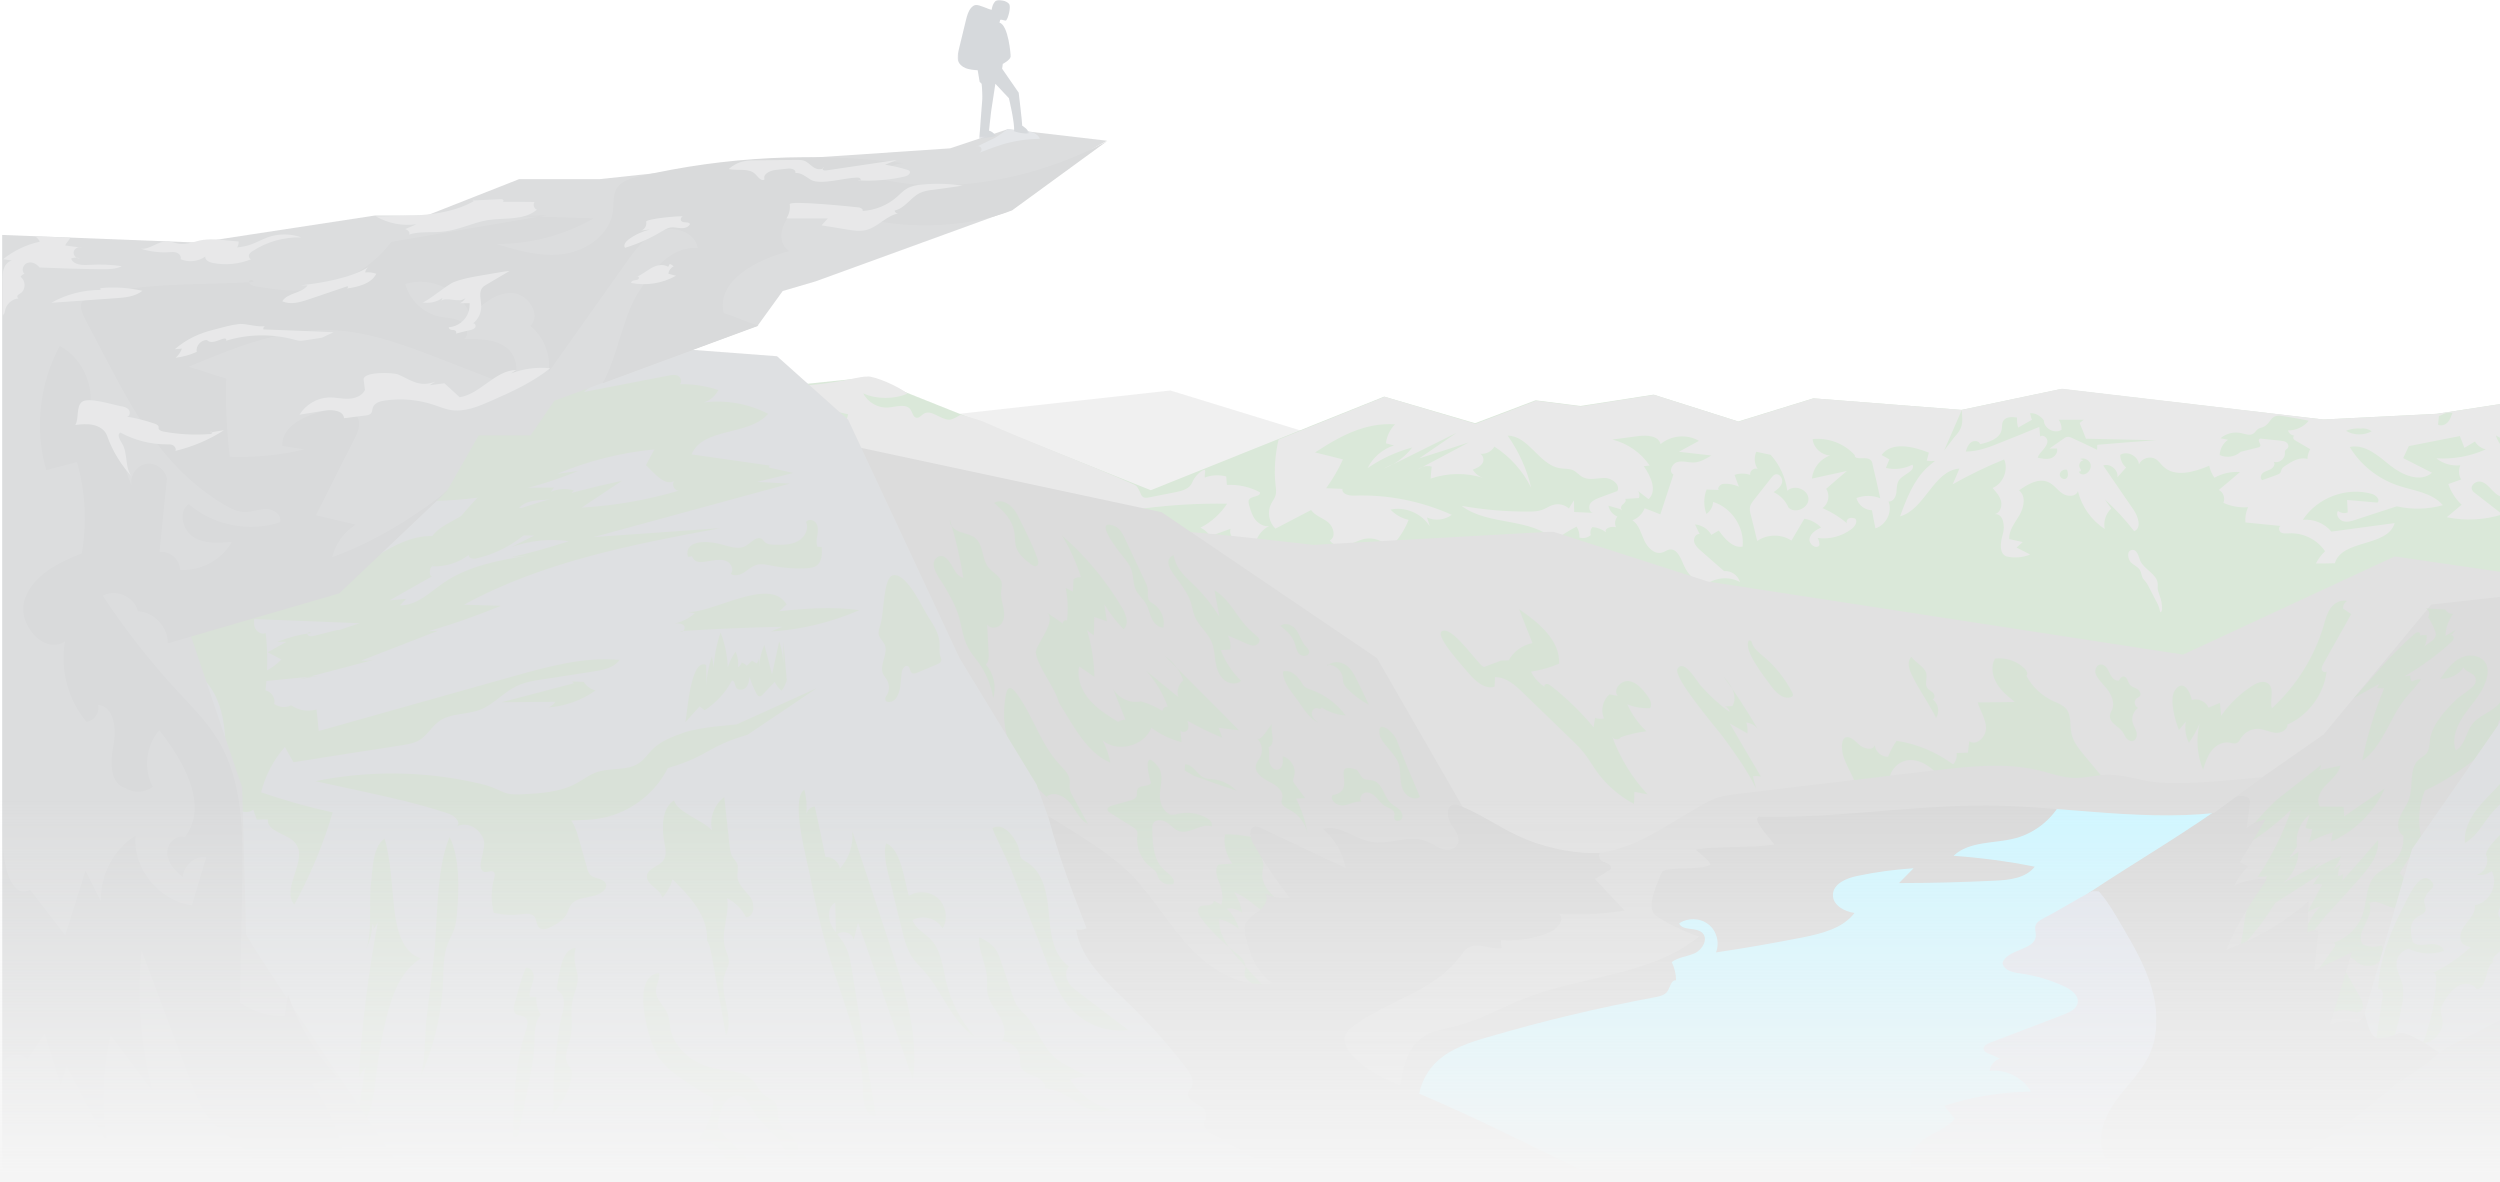 <?xml version="1.0" encoding="utf-8"?>
<!-- Generator: Adobe Illustrator 19.2.0, SVG Export Plug-In . SVG Version: 6.00 Build 0)  -->
<svg version="1.1" id="Layer_1" xmlns="http://www.w3.org/2000/svg" xmlns:xlink="http://www.w3.org/1999/xlink" x="0px" y="0px"
	 width="1146px" height="542px" viewBox="0 0 1146 542" style="enable-background:new 0 0 1146 542;" xml:space="preserve">
<style type="text/css">
	.st0{opacity:0.2;}
	.st1{fill:#B5B5B5;}
	.st2{fill:#468E40;}
	.st3{fill:#919191;}
	.st4{filter:url(#Adobe_OpacityMaskFilter);}
	.st5{fill:#FFFFFF;}
	.st6{mask:url(#mask-2);fill:#686868;}
	.st7{fill:#3A7534;}
	.st8{fill:#4F4F4F;}
	.st9{fill:#2E5E29;}
	.st10{fill:#5C656D;}
	.st11{fill:#40683C;}
	.st12{filter:url(#Adobe_OpacityMaskFilter_1_);}
	.st13{mask:url(#mask-4);fill:#4F4F4F;}
	.st14{filter:url(#Adobe_OpacityMaskFilter_2_);}
	.st15{mask:url(#mask-6);fill:#5C656D;}
	.st16{filter:url(#Adobe_OpacityMaskFilter_3_);}
	.st17{mask:url(#mask-8);fill:#50555B;}
	.st18{fill:#15D3FF;}
	.st19{fill:#3F3F3F;}
	.st20{filter:url(#Adobe_OpacityMaskFilter_4_);}
	.st21{mask:url(#mask-10);fill:#6578A1;}
	.st22{fill:#595959;}
	.st23{fill:#263E62;}
	.st24{fill:#50555B;}
	.st25{fill:#404549;}
	.st26{fill:#8A8E91;}
	.st27{fill:#778493;}
	.st28{filter:url(#Adobe_OpacityMaskFilter_5_);}
	.st29{mask:url(#mask-12);fill:#8A8E91;}
	.st30{filter:url(#Adobe_OpacityMaskFilter_6_);}
	.st31{mask:url(#mask-14);fill:#324051;}
	.st32{fill:url(#Rectangle_1_);}
</style>
<title>Group 199</title>
<desc>Created with Sketch.</desc>
<g class="st0">
	<polygon id="Fill-1" class="st1" points="425,191.3 536.5,179 625,206.2 531.9,243 	"/>
	<polygon id="Fill-2" class="st2" points="1213.9,173 1174.2,180.9 1116.9,189.7 1064.9,192.3 944.9,178.3 899.1,187.9 831.2,182.6 
		796.8,193.2 758,180.9 724.5,186.1 703.9,183.5 676.2,194 634.5,181.8 527.5,224.7 398.1,173 347,178.3 408.7,280.8 779.1,284.3 
		1237,336 1237,173 	"/>
	<g id="Group-198" transform="translate(1, 0)">
		<path id="Fill-3" class="st3" d="M1211.6,185.5c-0.9,0.4-2,1.2-1.7,2.1c-1.5,0.5-3.1,0.6-4.7,0.3c-0.8-0.1-1.7-0.7-1.4-1.4
			c0.3-0.8,1.5-0.6,2.2-1c0.6-0.4,0.9-1.1,1.2-1.8c1.3-2.5,4.4-3.2,7.2-3.6l-0.3,0.5c1.6,0.3,3.2-0.7,4.6-1.5
			c1.5-0.8,3.4-1.4,4.6-0.3C1220.6,182.4,1215.8,183.7,1211.6,185.5z M1206.3,195.9c-1.2,0.7-2.3,1.5-3.7,1.7
			c-1.3,0.2-2.9-0.1-3.7-1.2c-0.2-0.3-0.3-0.6-0.4-0.9c-0.4-1.8,1.3-3.3,2.9-4.4l0.5-0.1C1204.5,190.8,1206.8,193.4,1206.3,195.9z
			 M1195,200c-0.3,1.2-1.9,1.5-3.1,1.5c-2.8,0.1-5.6,0.2-8.4,0.2c0.9-1.4,1.8-3,3.4-3.6c1.4-0.6,2.9-0.3,4.4-0.1l0.4-0.6
			c0.8,0,1.6,0.1,2.3,0.5C1194.8,198.4,1195.2,199.2,1195,200z M1121,193.6c-1.1,1.2-2.9,1.8-4.4,1.1c0.1-1.3,0.3-2.7,0.4-4l1.1-0.4
			c1.5-1,3.4-1.4,5.1-1C1122.6,190.9,1122.1,192.5,1121,193.6z M1074.4,197.5c2.3-1,4.9-1.3,7.3-1l-0.4-0.1c1.7-0.2,3.5,0.3,4.9,1.3
			C1082.6,199.7,1077.9,199.6,1074.4,197.5z M1056.7,210.4c-3.6-1.1-7.3,1.2-10.4,3.3c-0.5,0.3-1,0.7-1.3,1.3
			c-0.3,0.5-0.3,1.1-0.6,1.6c-0.4,0.6-1,0.8-1.7,1.1c-2.2,0.8-4.5,1.6-6.7,2.4c-1.1-0.7-0.7-2.6,0.4-3.4c1.1-0.8,2.5-1,3.6-1.7
			c1.2-0.7,2.1-2.2,1.3-3.3c2.3,0.8,5-1.2,5.1-3.6c0-0.6-0.1-1.2,0.2-1.7c0.3-0.4,0.8-0.6,1.1-1c0.6-0.8,0.2-2-0.6-2.6
			c-0.8-0.6-1.9-0.7-2.8-0.8c-2.9-0.3-5.8-0.6-8.6-0.9c-0.3,0-0.7-0.1-1,0.2c-1,0.8,1.1,2.4,0.3,3.4c-0.2,0.2-0.5,0.3-0.8,0.4
			c-2.7,0.7-5.3,1.3-8,2c-0.1,0.1-0.2,0.2-0.3,0.2c-2.5,2.2-6.3,2.7-9.4,1.3c0.1-2.7,1.5-5.4,3.8-7c-1.1-0.2-2.3-0.5-3.4-0.7
			c2.5-2.2,6.1-3.1,9.3-2.4c2,0.4,4.1,1.4,5.8,0.2c0.8-0.5,1.2-1.4,2-2c0.7-0.5,1.5-0.6,2.3-0.9c3.8-1.6,3-5.1,7.4-5.3
			c1.1,0,13.6,2.2,13.6,2.4c-2.3,2.8-5.9,4.5-9.5,4.4c0.4,1.3,1.6,2.3,3,2.4c-0.5,0.1-0.7,0.8-0.5,1.3c0.2,0.5,0.7,0.8,1.2,1.1
			c2.2,1.3,4.3,2.5,6.5,3.8C1057.3,207.1,1056.8,208.8,1056.7,210.4z M960.4,203.9c0,0.8-0.1,1.5-0.1,2.3c-3.7-1.8-7.4-3.6-11.2-5.3
			c-0.8-0.4-1.7-0.8-2.6-0.6c-0.6,0.1-1.2,0.5-1.7,0.9c-2.1,1.5-4.2,2.9-6.3,4.4c1.1,0,2.3,0,3.4,0c0.6,1.9-1,3.9-2.9,4.5
			c-1.9,0.6-4,0.1-5.9-0.3c0.4-1.5,1.6-2.6,2.6-3.8c1-1.2,2-2.6,1.8-4.1c-0.2-1.5-2.2-2.8-3.3-1.8c-0.1-1.5-0.3-2.9-0.4-4.4
			c-5.6,2.3-11.2,4.6-16.8,6.8c-5.4,2.2-11,4.5-16.9,4.5c0.5-1.6,1.1-3.3,2.4-4.2c1.3-1,3.7-0.8,4.2,0.8c4.2-0.9,9.2-2.6,9.9-6.8
			c0.2-1.2,0-2.6,0.6-3.7c1.1-2.1,4.1-2.1,6.4-1.7c-0.1,1.6,0.1,3.1,0.5,4.6c2.1-1.2,4.2-2.4,6.4-3.6c-0.2,0.1-0.9-2.7-0.9-3
			c2.4-0.2,4.9,1.3,6.3,3.3c0,3.7,5,6.4,8.1,4.3c0.1-1.6-0.3-3.2-1.3-4.6c3.8,0,7.6,0,11.5,0c-0.6,0.5-1.3,1-1.9,1.5
			c1,2.4,2,4.8,2.9,7.2c10.8,0.2,21.5,0.5,32.3,0.7C978.5,202.4,969.4,203.1,960.4,203.9z M953.9,217.5c-0.9,0-2-0.6-1.8-1.5
			c0.2,0.4,0.8,0,0.8-0.4c0-0.4-0.3-0.7-0.5-1.1c-0.8-1.3,0.1-3.3,1.7-3.5l-1.6-0.6c1.9-0.8,4.4,0.5,4.9,2.6
			C957.7,215.1,956,217.4,953.9,217.5z M946.2,219.3c-1.2,0.9-3.1-0.4-3-1.8c0.1-1.5,1.8-2.5,3.2-2.2l0.3,0.5
			C947,217,947.2,218.5,946.2,219.3z M1236.2,173h-23.1l-39.7,7.9l-57.3,8.8l-52,2.6l-119.9-14.1l-45.9,9.7
			c0.4,6.2,0.7,8.1-3.6,12.7c-0.1,0.1-4.4,5.8-4.5,5.9l8.1-18.6l-67.9-5.3L796,193.3L757.2,181l-33.5,5.3l-20.6-2.6l-27.7,10.6
			l-41.7-12.4l-48.6,19.6c-1.5,6.4-2.2,14.1-1.4,20.7c0.2,1.7,0.5,3.5-0.1,5.2c-0.4,1.3-1.3,2.3-1.9,3.5c-1.9,3.7-1.1,8.6,2,11.4
			c5.4-2.8,10.9-5.7,16.3-8.5c1.9,2.7,5.4,3.6,7.9,5.7c2.5,2.1,3.6,6.8,0.7,8.2c1.5,2.5,5,2.9,7.8,2.2c2.8-0.7,5.3-2.3,8.2-2.9
			c4.2-0.8,8.7,0.9,11.3,4.3c3.9-3.6,6.9-8.1,8.8-13c-3.2-0.7-6.1-2.4-8.3-4.7c6.8-1.5,14.4,1.8,18,7.7c-0.4-1.4-0.8-2.8-1.3-4.1
			c3.6,1.7,8.2,1.2,11.4-1.2c-14-6.3-29.5-9.4-44.9-8.8c-2.3,0.1-5.7-0.8-5.2-3.1c-2.5-0.1-5-0.2-7.5-0.3c3-4.1,5.6-8.6,7.7-13.2
			c-4.3-1.1-8.6-2.2-12.8-3.2c7.1-4.6,14.4-9,22.5-11.3c1.4-0.4,2.8-0.7,4.2-1c3.3-0.6,6.7-0.8,10-0.6c-2.3,2.3-3.8,5.4-4.2,8.7
			c1.2,0.3,2.4,0.7,3.7,1c-5.2,1.6-9.7,5.5-12.1,10.4c6.2-4.3,13.2-7.5,20.5-9.5c-2.4,3.1-5.5,5.8-8.9,7.8
			c9.7-4.8,19.4-9.6,29.2-14.5c-5.7,3.9-11.4,7.8-17.1,11.7c7.6-2.4,15.1-4.8,22.7-7.3c-7,3.7-14,7.5-21.1,11.2
			c1.3-0.4,2.8-0.5,4.1-0.1c-0.2,1.8-0.4,3.7-0.5,5.5c7.8-2.7,16.4-2.8,24.2-0.3c-2-0.6-3.8-2-4.9-3.8c1.8-0.7,3.7-1.5,4.6-3.2
			c0.7-1.4,0.1-3.5-1.2-4.1c2.6,0.3,5.3-1,6.5-3.3c7.2,4.6,13.1,11.2,16.9,18.9c-2-8.5-5.7-16.7-10.8-23.9
			c9.6,0,14.4,13.3,23.8,14.9c2.1,0.4,4.4,0.1,6.3,1c1.6,0.8,2.8,2.4,4.5,3.2c3,1.5,6.5,0.3,9.9,0.3c3.3,0,7.3,3.1,5.8,6
			c-2.7,1-5.4,2-8.1,3c-1.6,0.6-3.3,1.3-4.3,2.7c-0.9,1.4-0.6,3.8,1.1,4.3c-2.8-0.1-5.7-0.3-8.5-0.4c0-1.8-0.1-3.5-0.1-5.3
			c-0.8,1.2-1.6,2.4-2.3,3.7c-2-1.8-4.9-2.4-7.4-1.6c-1.7,0.5-3.1,1.6-4.8,2.2c-1.9,0.7-3.9,0.8-5.9,0.8
			c-10.4,0.1-20.8-0.8-31.1-2.6c12.3,9.3,31.7,5.1,42.7,15.8c3.2-2.4,6.5-4.5,10-6.3c1,1.5,1.4,3.3,1.3,5c1.8,0.6,3.8,0.1,5.2-1.1
			c-0.4-1.3-0.1-2.8,0.8-3.7c2.2,0.2,4.4,1,6.2,2.4c-1-1.9,2.5-2.9,4.6-2.3c-0.8-1.5-0.5-3.5,0.6-4.9c-2.1-0.9-3.7-2.8-4.1-5
			c1.9,0.6,3.9,1.1,5.9,1.7c-0.2-0.5-0.2-1.5,0.4-2c0.9-0.7,2.3-2,1.3-2.8c2.1-0.1,4.2-0.3,6.4-0.4c0.4-1,0.2-2.3-0.4-3.2
			c1.6,1.2,3.2,2.5,4.8,3.7c4.1-3.8,1-10.6-2.2-15.1c0.9-0.1,1.8-0.2,2.7-0.3c-4-5.9-10.2-10.2-17.1-11.9c4-0.5,7.9-1.1,11.9-1.6
			c4-0.5,9.3-0.2,10.2,3.7c4.8-4.1,12.2-4.7,17.6-1.5c-3.1,1.7-6.1,3.3-9.2,5c5,0.6,9.9,1.1,14.9,1.7c-2.5,1.5-5.1,3.1-8,3.2
			c-2.6,0.1-5.2-0.9-7.6-0.2c-2.5,0.7-4.1,4.5-1.8,5.7c-2,6.1-4,12.2-6,18.3c-2.4-1-4.8-1.9-7.2-2.8c-1,2.5-3,4.6-5.6,5.5
			c3,2,3.9,5.9,5.4,9.2c1.5,3.3,4.7,6.6,8.2,5.6c1.2-0.3,2.2-1.2,3.4-1.4c3.5-0.5,5.2,4,6.6,7.3c1.8,4.2,5.4,7.6,9.6,9.2
			c4.4-3.7,11-4.4,16.1-1.6c-0.9-3.1-4.1-5.3-7.3-5c-3.6-3.1-7.1-6.3-10.7-9.4c-1.3-1.1-2.6-2.4-3-4c-0.4-1.7,0.8-3.8,2.5-3.6
			c-0.7-1.5-1.4-3-2.1-4.4c3.1,0.3,6,2.1,7.5,4.8c1.1-0.7,2.2-1.3,3.4-2c2.7,3.8,6.4,8.1,10.9,7.4c1-8.8-5-17.9-13.5-20.5
			c-0.1,2.2-1.3,4.3-3.1,5.5c-1.3-3.6-1.3-7.7,0.1-11.2c2,0.1,4,0.1,6,0.2c-1.7,0,0-2.7,1.6-2.8c2.5-0.2,5,0.3,7.2,1.3
			c-0.7-1.8-1.3-3.6-2-5.4c2.3-0.8,4.9-0.8,7.2,0c-0.4-1.8,1.8-3.5,3.4-2.7c-1.5-2.3-1.8-5.4-0.6-7.9c2.2,0.5,4.4,0.9,6.6,1.4
			c4.1,4.6,6.8,10.4,7.6,16.5c3.1-3.1,9.5-0.7,9.7,3.6s-6.3,7.2-9.2,4c-1.3-3.1-3.8-5.6-6.8-7c1.6-1.1,3.4-2.4,3.9-4.4
			c0.5-1.9-1.3-4.4-3.2-3.7c-0.7,0.3-1.2,0.9-1.7,1.5c-2.7,3.4-5.4,6.8-8.1,10.3c-0.6,0.8-1.3,1.7-1.6,2.7c-0.4,1.4-0.1,2.8,0.3,4.2
			c1,3.9,2,7.9,2.9,11.8c4.6-3.2,11-3.3,15.7-0.2c2-3.3,3.9-6.7,5.9-10c2.9,0.4,5.6,1.9,7.7,4c-2.3,1.1-4.8,2.6-5.3,5.1
			c-0.5,2.5,3,5.1,4.5,3.1c0.1-1.2-0.2-2.4-0.8-3.4c5.5,0.8,11.3-0.8,15.7-4.2c1.5-1.2,2.8-3.4,1.5-4.7c-1-0.3-2.1-0.5-3,0
			c-0.9,0.5-1.3,2-0.4,2.5c-3.4-3-7.4-5.5-11.6-7.3c2.8-1.8,3.6-6.1,1.7-8.8c3.1-2.7,6.3-5.5,9.5-8.2c-5.3,1.2-10.6,2.3-16,3.5
			c0.4-4.7,3.8-9.1,8.3-10.6c-4-0.2-7.6-3.5-8-7.5c7.1-0.8,14.5,2,19.3,7.3c-0.1,2.8,5.3,0.3,7.3,2.3c0.6,0.5,0.8,1.3,0.9,2.1
			c1.2,5.1,2.4,10.2,3.5,15.4c-3.5-1.4-7.4-1.4-10.9-0.1c0.8,3.2,3.9,5.6,7.1,5.6c0.5,2.8,1,5.6,1.6,8.3c4.9-1.5,7.9-7.5,6-12.3
			c2,0.2,3.4-2.1,3.6-4.1s0.1-4.2,1.3-5.8c2-2.7,7.5-4,6.1-7c-3.7,1.9-8.1,2.5-12.2,1.5c0.5-1.3,1-2.6,1.6-3.9
			c-1.2-0.7-2.4-1.4-3.6-2c4.6-6.3,14.4-4,21.7-1.1c-0.3,1.2-0.7,2.5-1,3.7c1.3,0.2,2.5,0.2,3.8,0.1c-1.3,1-2.6,2.1-3.8,3.2
			c-6.1,5.9-9.3,14.2-12.2,22.2c11.5-3.3,15.3-21,27.2-21.9c-1,2.4-2,4.8-3.1,7.2c7.6-4.3,15.5-8.1,23.6-11.4
			c2.1,4.8-0.5,11.1-5.3,13.1c1.6,1.8,3.3,3.7,3.9,6.1c0.5,2.4-0.5,5.3-2.9,5.9c3.9-0.4,4.8,5.4,3.7,9.1c-1.1,3.7-1.9,9.1,1.8,10.3
			c3.5,0.8,7.3,0.5,10.7-0.9c-2.1-1.1-4.2-2.2-6.2-3.2c0.9-0.8,1.9-1.7,2.8-2.5c-2.1-0.5-4.1-0.9-6.2-1.4c-0.2-4.1,2.7-7.5,4.8-11.1
			c2-3.5,3-8.7-0.3-11.2c4-2.8,8.9-5.8,13.4-3.8c2.6,1.1,4.2,3.7,6.5,5.2c2.3,1.6,6.3,1.6,7.1-1.1c1.7,7.1,6.2,13.4,12.3,17.4
			c-0.7-3.4,0.5-7.1,3-9.4c-1-1.4-2-2.7-2.9-4.1c4.9,4.4,9.4,9.3,13.4,14.5c3.5-1.4,1.9-6.6-0.2-9.7c-4.7-6.8-9.3-13.6-14-20.4
			c3.2-1.2,7.1,2.1,6.5,5.4c1.3-1.5,2.7-3,4-4.5c-1.7-1.4-2.7-3.6-2.7-5.8c3.3-2,8.2,0.5,8.6,4.4c1.2-2.8,5-4,7.6-2.5
			c1.4,0.8,2.3,2.3,3.5,3.4c5.4,5.2,14.2,2.6,21.1-0.3c0.4,2,1.2,3.8,2.4,5.5c3.5-2,7.7-2.9,11.7-2.6c-3.2,2.7-6.4,5.5-9.7,8.2
			c2.1,1,3,3.8,2.1,5.9c3.5,1.6,7.4,2.3,11.3,2c-1,2.2-1.4,4.6-1.2,7c5.4,0.5,10.7,1.1,16.1,1.6c-1.1,0.5-0.8,2.3,0.2,3
			c1.1,0.6,2.4,0.4,3.6,0.4c6.5-0.4,13,2.8,16.6,8.2c-1.7,1.6-3.1,3.5-4.2,5.6c2.9,0,5.8,0,8.7-0.1c3.2-11.1,24.2-7.3,27.4-18.4
			c-9.7,1.3-19.4,2.6-29,3.9c-3.1-3.8-8.2-5.9-13.1-5.4c6.5-10.1,20-15.2,31.6-11.9c1.9,0.5,4.1,2.7,2.6,4
			c-4.6-0.4-9.3-0.8-13.9-1.2c0.1,1.9,0.2,3.8,0.3,5.7c-1.5,0.6-3.2,0.3-4.5-0.7c-1.1,1.7,0.4,4.1,2.3,4.7s4,0,6-0.7
			c6.2-2,12.4-4.1,18.7-6.1c6.9,1.6,14.2,1.4,21.1-0.5c-5-5.9-13.5-6.6-20.8-9.1c-9-3.1-17-9.4-21.9-17.6c6.9-1.5,13.1,4,18.6,8.5
			c5.5,4.4,13.9,8,19.1,3.3c-4.4-2.2-8.8-4.5-13.2-6.7c0.9-1.8,1.7-3.6,2.6-5.5c7.8-1.5,15.6-3.1,23.4-4.6c0.7,1.8,1.4,3.6,2.1,5.4
			c1.6-1,3.2-1.9,4.8-2.9c1.1,1.8,3,3.2,5,3.6c-7.1,3.2-15,4.6-22.7,4.1c3.1,2.5,7.1,3.6,11,3.2c-0.9,2.1-0.8,4.6,0.4,6.5
			c-2,0.7-4,1.4-5.9,2.1c1.2,3.6,3.4,6.9,6.1,9.5c-2.3,1.9-4.5,3.8-6.8,5.7c8.4,1.8,17.3,1.3,25.5-1.3c-4.2-3.2-8.3-6.5-12.5-9.7
			c-0.6-0.4-1.1-0.9-1.4-1.5c-1-2.1,1.8-4.3,4-3.8c2.2,0.5,3.8,2.4,5.4,4.1c1.6,1.7,3.6,3.3,5.9,2.9c3.8-0.7,6.5-6.7,9.8-4.8
			c2.6,9.5,0.1,20.2-6.3,27.7c5.4-4.8,9.6-10.9,12.4-17.6c1-2.4,1.8-5,1.6-7.5c-0.8-11.6-18.6-14.8-21.9-26
			c7.7,5.3,20.1,0.7,22.5-8.4c3-2.4,7.2-3.1,10.8-1.8c-1.8,1.5-3.6,3-5.4,4.5c-2.5,6.1-1.5,13.4,2.5,18.6
			c-1.8-4.5-0.2-10.2,3.7-13.2c-0.3,4,1.6,7.8,1.8,11.8c0.2,4-3.1,8.8-6.8,7.5c3.6,1.1,4.9,6.6,2.1,9.2c6.3-1.2,12.1-4.5,16.3-9.2
			c-0.1-3.1,0.4-6.2,1.3-9.1c2.4,2.3,3.4,6,2.4,9.2c3,1.8,7.1-1.1,7.9-4.5c0.8-3.4-0.5-6.9-1.8-10.2c2.5-1.8,5.9-2.8,8.8-1.6
			c2.9,1.2,4.5,5.2,2.5,7.6c2.7,0.9,5.5,1.8,8.2,2.7c0.1,1.6-0.6,3.1-1.8,4.1c1.6,0.5,3.4,0.5,5,0c0.6-4.6,6.2-7.7,10.3-5.7
			c-3.1-4.6-5.2-9.9-6.1-15.4c3-0.1,6.1-0.2,9.1-0.3L1236.2,173z"/>
		<path id="Fill-5" class="st3" d="M988.1,270c-0.1-0.8,0.1-1.6,0-2.4c-0.3-4.5-6.1-6.4-8-10.5c-0.7-1.6-1.4-5.8-4.2-4.9
			c-2.2,0.7-1.3,4.2-0.2,5.5c1.2,1.3,3.1,1.9,4.1,3.4c0.9,1.3,0.8,3.1,1.7,4.3c0.3,0.4,0.7,0.8,1,1.2c0.6,0.7,1,1.4,1.4,2.2
			c1.1,2.2,2.3,4.4,3.4,6.6c0.9,1.6,1.7,3.4,1.9,5.2c0.6,0.1,0.9-0.8,0.9-1.4c0-2.2-0.4-4.4-1.2-6.4
			C988.6,271.8,988.2,270.9,988.1,270"/>
		<path id="Fill-7" class="st3" d="M742.6,233.7c-0.3-0.1-0.5-0.2-0.8-0.2C742,233.9,742.3,234,742.6,233.7"/>
		<path id="Fill-9" class="st3" d="M651.2,214c-0.9,0.3-1.7,0.7-2.5,1.3C649.6,214.8,650.4,214.4,651.2,214"/>
		<path id="Fill-11" class="st3" d="M637.5,212.7c-1.4,0.7-2.9,1.4-4.3,2.1C634.7,214.3,636.1,213.6,637.5,212.7"/>
		<path id="Fill-13" class="st3" d="M522,235.9c0.1,0,0.2,0,0.3,0C522.2,235.9,522.1,235.9,522,235.9"/>
		<path id="Fill-15" class="st3" d="M574.5,238.3c-1.5-1.9-2.2-4.3-2.9-6.7c-0.2-0.9-0.5-1.9,0-2.6c1.1-1.8,5.2-1.1,5-3.3
			c-4.6-2.5-10-3.7-15.2-3.4c-0.1-1.3-0.2-2.6-0.3-3.9c-3.2-0.8-6.7-0.7-9.8,0.5c-0.3-1.6,0.9-4-0.6-3.4c-2,0.8-4.3,3.4-5.2,5.7
			c-1.1,2.8-4.5,3.8-7.5,4.4c-4.1,0.8-8.1,1.6-12.2,2.4c-1,0.2-2.2,0.4-3-0.3c-0.7-0.5-0.9-1.5-1.3-2.3c-0.9-1.7-1.1-2.6-2.9-3.4
			c-22.7-10-46.6-18.9-69.3-28.9c-1.8-0.8-10-3-10-3s-3.3,2.3-5.2,2.3c-4.2-0.1-8.2-4.9-11.7-2.7c-1.1,0.7-2,2-3.3,1.8
			c-1.5-0.2-1.8-2.3-2.6-3.6c-2-3.1-6.6-1.4-10.3-1.1c-4.6,0.4-9.4-2.3-11.5-6.5c5.9,2.8,14.4,2.8,20.3,0.1c-5-3.8-14.9-7.8-18-7.8
			c-2.4,0-4.7,0.5-7.1,1c-9,1.9-18.2,3.1-27.4,3.4c1,0,5,3.8,6.1,4.5c1.9,1.1,3.4,2.2,5.2,3.5c4.3,3.1,8.9,3.7,14,4.9
			c-1.6,5.2-2.6,11.9,1.8,15c1.2,0.9,2.7,1.3,4.1,1.6c17,4.6,34.1,9.1,51.5,12c8.3,1.4,16.8,2.4,25,4.3
			c17.3,4.1,33.7,12.3,51.5,13.3c-0.7-0.2-1-1.4-0.5-2c0.6-0.8,1.6-0.9,2.6-1.1c12.5-1.6,25.1-2.3,37.7-2.1c-3,4.6-7.3,8.5-12.2,11
			c1.8,0.8,3.4,2.2,4.4,3.9c3.1-1.1,6.2-2.2,9.4-3.4c-0.9,2.5,1.2,5.3,3.8,6.1c2.5,0.8,5.3,0.2,7.9-0.4c0.9-3,3.2-5.6,6-7
			C578.6,241.6,576.1,240.2,574.5,238.3"/>
		<g id="Group-19" transform="translate(538.986, 243.272)">
			<g id="Clip-18">
			</g>
			<defs>
				<filter id="Adobe_OpacityMaskFilter" filterUnits="userSpaceOnUse" x="0.1" y="0.4" width="697.1" height="168.3">
					<feColorMatrix  type="matrix" values="1 0 0 0 0  0 1 0 0 0  0 0 1 0 0  0 0 0 1 0"/>
				</filter>
			</defs>
			<mask maskUnits="userSpaceOnUse" x="0.1" y="0.4" width="697.1" height="168.3" id="mask-2">
				<g class="st4">
					<polygon id="path-1" class="st5" points="0.1,0.4 697.2,0.4 697.2,168.7 0.1,168.7 					"/>
				</g>
			</mask>
			<path id="Fill-17" class="st6" d="M697.2,32.1L557.7,11.8l-97,45L242.9,23.3L171.8,0.4L62.1,6.5c0,0-53.9-6.2-61.8-6.2
				s160.9,168.3,160.9,168.3l181-50.8l355,21.8V32.1z"/>
		</g>
		<path id="Fill-20" class="st7" d="M672.4,308.8c3,3.5,7.2,7.3,11.7,6c0.1-1.5,0.2-2.9,0.2-4.4c5.1-0.1,9.3,3.7,12.9,7.2
			c7.5,7.2,14.9,14.5,22.4,21.7c2,1.9,4,3.9,5.7,6.1c1.9,2.4,3.4,5,5.1,7.5c4.5,6.5,10.6,11.9,17.6,15.6c0.1-1.8,0.2-3.7,0.2-5.5
			c2,0.4,4,0.7,6,1.1c-7.1-7.6-12.6-16.7-16.2-26.5c0.6,1.6,3.3,1.8,4,0.3c3.8-1.3,7.7-2.2,11.7-2.7c-3.7-3.5-6.7-7.7-8.7-12.3
			c3.3,1.3,6.9,1.9,10.4,1.7c1.2-1.8-0.1-4.2-1.4-5.9c-2.2-2.9-4.8-6-8.4-6.5c-3.6-0.4-7.4,4-5,6.8c-1.3-0.2-2.6-0.5-3.8-0.7
			c-3.1,2.6-4.2,7.3-2.5,11c-1.4,0.4-2.9,0.3-4.1-0.3c-0.2,1.5-0.5,2.9-0.7,4.4c-5.8-7-12.3-13.3-19.4-18.9
			c-0.8-0.6-1.8-1.3-2.7-0.8c-0.9,0.4-0.3,2.3,0.6,1.7c-3.1-1.7-5.7-4.4-7.2-7.5c4.4-0.7,8.8-1.9,12.9-3.7
			c0.4-10.8-9.4-18.8-18.3-24.9c2,5.2,4,10.3,6.1,15.5c-4.6,0.9-8.7,3.8-10.9,7.9c-1.2,0-2.3,0.1-3.5,0.1c-2.6,1-5.1,1.9-7.7,2.9
			c-1.8,0.7-13.4-17.6-18.7-16.6C654.9,289.8,670.3,306.2,672.4,308.8"/>
		<path id="Fill-22" class="st7" d="M789.2,338.3c5.4,7.4,10.8,14.9,14.8,23.2c-0.5-1.9-1-3.8-1.5-5.7c1.2-0.1,2.5-0.1,3.7,0.2
			c-4.8-8.1-9.6-16.3-14.3-24.4c2.7,1.5,5.4,3.1,8.1,4.6c0.2-1.7,0-3.4-0.5-5c2,0.2,3.8,1.2,5.1,2.7c-4.8-8.2-10-16.2-15.6-23.9
			c1.7,2,3.3,4,4.3,6.3c1,2.4,1.2,5.2-0.2,7.4c-1.2,0-2.3,0.1-3.4,0.1c1.1,0.4,2,1.4,2.2,2.6c-4.9-3.5-9.3-7.6-13.3-12.1
			c-1.8-2-7.6-12.5-10.6-7.8C765.6,310.5,786.2,334.1,789.2,338.3"/>
		<path id="Fill-24" class="st7" d="M810.9,314.5c2.2,3,5.4,6.2,9,5.1c0.4-0.1,0.7-0.3,0.9-0.6c0.3-0.5,0-1.1-0.2-1.5
			c-3.3-6.4-7.9-12.2-13.5-16.8c-2-1.7-4.3-3.5-5-6c-0.2-0.8-0.4-1.2-1.4-1.1C797.8,297.9,808.1,310.6,810.9,314.5"/>
		<path id="Fill-26" class="st7" d="M850.1,363.1c0.2-1.3,0.3-2.6,0.5-3.9c1,2.6,4.6,2.9,7.3,2.1c2.7-0.7,5.5-2.1,8.1-1.2
			c-2.8-5.1,2.7-11.6,8.5-11.7c5.8-0.1,10.8,4,14.4,8.5c0.7,0.8,1.5,1.7,2.5,1.6c1-0.1,1.1-2.1,0.1-2c4.4,4.9,12.2,3.7,18.7,4.5
			c3.4,0.4,6.6,1.5,9.9,2.4c11.6,3.3,23.9,4.3,35.9,3.1c4.9-1.9,10.6-1.8,15.5,0.4c-5.7-6.9-11.4-13.9-17.2-20.8
			c-2.4-2.9-4.9-6-5.7-9.7c-0.9-3.9,0.1-8.5-2.6-11.6c-1.5-1.7-3.7-2.5-5.8-3.4c-5.2-2.4-9.6-6.5-12.3-11.6c0.9-0.9,0.1-2.4-0.8-3.3
			c-3.5-3.5-8.7-5.2-13.6-4.6c-2,3.5-1.2,8,0.8,11.4c2,3.4,5.2,6,8.3,8.5c-5.7,0.1-11.3,0.1-17,0.2c1.1,3.9,3.7,7.5,3.8,11.6
			c0.1,4.1-4.3,8.5-7.7,6.2c-0.2,1.7-0.4,3.5-0.6,5.2c-1.7,0.1-3.5,0.1-5.2,0.2c0.3,1.9-0.3,3.8-1.6,5.2
			c-7.6-5.6-16.5-9.4-25.9-10.8c-1.6,2.3-2.9,4.7-3.9,7.3c-3,0.1-5.8-2.3-6.1-5.3c-1,2.9-5.5,1.5-7.7-0.7c-5.7-5.8-8.2-2.5-7.1,4
			C844.4,350.4,850.6,358.1,850.1,363.1"/>
		<path id="Fill-28" class="st7" d="M997.8,334.6c1.1-1.3,2.2-2.6,3.2-3.8c-0.6,3.3-0.1,6.7,1.4,9.7c1.9-2.8,3.6-5.7,4.9-8.8
			c-1.7,6.9-1.2,14.4,1.6,21.1c0.9-3,1.9-6.1,3.8-8.6c1.9-2.5,5.1-4.3,8.2-3.8c1.1,0.2,2.3,0.7,3.4,0.2c1-0.4,1.5-1.6,2.1-2.5
			c1.7-2.6,4.9-4.2,8-4c2.6,0.2,4.9,1.5,7.5,1.8s5.7-1.2,5.7-3.8c9.6-4.2,16.7-13.9,17.9-24.3c-0.6,0.7-1.9,0.1-2.2-0.8
			c-0.2-0.9,0.3-1.9,0.7-2.7c4.3-7.6,8.5-15.2,12.8-22.8c-1.3-0.9-2.6-1.7-3.8-2.6c0-1.4,0.7-2.7,1.9-3.4c-2.8-0.8-5.8,0.9-7.5,3.2
			c-1.7,2.3-2.4,5.2-3.2,8c-4.3,14.5-12.6,27.8-23.8,38c-1.1-3.9,1.5-9.3-1.9-11.5c-2.1-1.4-5-0.2-7.1,1.2
			c-5.6,3.6-10.4,8.3-14.2,13.7c-0.2-2-0.4-3.9-0.6-5.9c-1.7,0.7-3.5,1.5-5.2,2.2c-1.2-2.9-4.8-4.5-7.8-3.5
			c0.5-0.2-2.9-11.2-7.6-4.5C993.2,320.4,996.2,330.7,997.8,334.6"/>
		<path id="Fill-30" class="st7" d="M965,316c1.9,2.6,3.4,6,2.3,9c-0.4,1-1,1.9-1.1,2.9c-0.2,1.6,0.8,3.1,2,4.1
			c1.2,1.1,2.6,1.9,3.6,3.2c0.7,0.9,1.1,2.1,1.8,3c0.7,0.9,1.8,1.7,3,1.5c1.6-0.3,2.2-2.4,1.8-4c-0.4-1.6-1.4-3-1.8-4.5
			c-0.6-2.5,0.4-5.3,2.5-6.7c-1.7-0.7-2.1-3.3-0.6-4.4c0.5-0.4,1.1-0.6,1.4-1c0.8-1.1-0.2-2.7-1.3-3.3c-1.2-0.7-2.6-1-3.4-2.1
			c-0.9-1.3-1.1-3.5-2.7-3.6c-1-0.1-1.7,1-2.2,1.9c-1.3,0.2-2.6-0.7-3.3-1.8c-0.8-1.1-1.2-2.4-1.9-3.5c-1.8-3.1-5.2-2.7-5.6,0.8
			C959.1,310.1,963.5,314,965,316"/>
		<path id="Fill-32" class="st7" d="M886.4,329.2c1.9-2.6,1.2-6.8-1.5-8.6c1.1-0.3,1.1-2,0.3-2.9c-0.8-0.9-2-1.3-2.7-2.3
			c-1.4-2,0.2-4.8-0.6-7.1c-1-2.8-5-4.7-6.7-7.2c-3.3,3.3,0.7,9.1,2.3,12.4C878.3,315.1,886.8,328.6,886.4,329.2"/>
		<polygon id="Fill-34" class="st8" points="366.6,199.5 531.5,234.8 630.2,301.7 679.6,387.5 579.9,473.9 459.2,359.8 		"/>
		<path id="Fill-36" class="st9" d="M431.6,268.2c2.6,4.5,5.3,9,6.8,14c1.5,4.9,1.9,10.2,4.4,14.7c1.3,2.5,3.2,4.7,4.9,7
			c3.4,4.8,5.6,10.3,6.6,16c1.6-5.2,0.2-11.2-3.4-15.3c1.4-1.2,1.4-3.3,1.3-5.1c-0.2-4.4-0.5-8.8-0.7-13.3c1.2,2.2,4.8,1.9,6.4-0.1
			c1.6-2,1.6-4.8,1.1-7.3c-0.5-2.5-1.3-5-1.1-7.5c0.1-1.4,0.5-2.8,0.3-4.1c-0.6-3.2-4.2-4.7-6.2-7.2c-3-3.9-2.1-10.1-5.9-13.3
			c-2-1.7-4.7-2-7.1-2.9c-2.4-0.9-4.9-2.9-4.6-5.5c2.7,8.7,4.8,17.6,6.2,26.6c-2.1-0.5-3.5-2.4-4.5-4.3c-1.5-2.7-4.5-8-8-4.7
			C424.7,259.2,430,265.5,431.6,268.2"/>
		<path id="Fill-38" class="st9" d="M484.4,322.1c1.5,2.5,3.1,5,4.6,7.5c4.9,8,10.4,16.4,19,20c-0.7-3.6-1.9-7-3.6-10.2
			c6.9,5.8,19.1,2.6,22.4-5.8c4.1,3.1,8.8,5.3,13.8,6.6c-0.2-1.9-0.3-3.7-0.5-5.6c0.4,1.4,2.6,1.1,3.3-0.1c0.7-1.2,0.3-2.8-0.1-4.1
			c5.2,2.9,10.5,5.5,16,7.8c-0.6-1.5-1.1-3-1.7-4.6c3.1,0.4,6.3,0.8,9.4,1.2c-11.3-11.4-22.7-22.8-34-34.1c3.9,2.7,6.9,6.7,8.4,11.2
			c-2.3,1.8-3.2,5.1-2.2,7.7c-4.9-4-9.8-8-14.7-12c4.3,4.8,7.6,10.3,9.8,16.4c-1.1-0.3-2.4,0.7-2.4,1.9c-3.1-1.9-6.4-3.4-9.9-4.4
			c-4.8,1.1-10.2-1.3-12.7-5.6c1.9,4.7,3.7,9.3,5.6,14c-1.2,0-2.4,0.3-3.4,1c-4.7-2.9-9.5-5.9-13.1-10.1c-3.6-4.2-5.9-9.9-4.7-15.3
			c2.3,1.6,4.7,3.2,7,4.8c-0.2-7.2-1.3-14.5-3.4-21.4c1,0.8,2.1,1.6,3.1,2.4c0.1-2.8,0.2-5.7,0.2-8.5c1.9,0.7,3.9,1.3,5.8,2
			c-0.4-2.6-0.8-5.2-1.2-7.8c2.5,4.1,5.4,7.9,8.8,11.4c2.7-2.1,1.3-6.4-0.4-9.4c-7.4-12.6-16.8-24-27.8-33.5
			c3.7,6,6.6,12.4,8.7,19.1c-1.2-0.1-2.4,0.2-3.4,0.9c-0.1,1.9-0.2,3.8-0.3,5.7c-1.1-0.6-2.2-1.1-3.3-1.7c1,4.9,1.2,10,0.6,15
			c-0.8-0.7-2.3,0.5-1.8,1.4c-2.5-1.7-4.9-3.4-7.4-5.1c4.9,3.7-5.4,15.1-5.1,18.3C474.6,305.7,482.6,315,484.4,322.1"/>
		<path id="Fill-40" class="st9" d="M575.2,338.5c2.2,2,2.9,5.6,1.6,8.3c-0.7,1.4-1.8,2.5-2.1,4c-0.7,3.4,2.9,5.9,6,7.5
			c3.1,1.5,6.7,4,6.1,7.4c-0.1,0.6-0.3,1.1-0.4,1.7c0,1.9,2.2,3,3.9,3.9c4.1,2.1,7.1,6.2,8,10.7c-0.8-5.5-2.6-10.9-5.2-15.9
			c1.4-0.1,2.8-0.2,4.2-0.2c-1.6-2.2-3.2-4.3-4.8-6.5c-0.3-0.4-0.6-0.8-0.7-1.2c-0.2-0.8,0.2-1.5,0.4-2.3c1.2-3.8-1.5-8.3-5.3-9.2
			c0.4,2.4,0.2,5.5-2.1,6.1c-2,0.5-3.7-1.8-4-3.9c-0.2-2.1,0.3-4.3-0.3-6.3c3.8-1.9,0.5-7.5,1.6-10.7
			C580.9,332.7,577.1,340.2,575.2,338.5"/>
		<path id="Fill-42" class="st9" d="M594.8,322.4c2.3,3.4,4.7,7,8.4,8.8c-1.2-1-2.5-2-2.8-3.5c-0.4-1.5,0.8-3.4,2.3-3.1
			c0.6,0.1,1.1,0.5,1.7,0.3c0.6-0.2,0.4-1.3-0.1-1c3.4,2.4,7.5,3.8,11.6,4.1c-4.1-5.5-9.8-9.7-16.2-11.9c-0.9-0.3-1.8-0.6-2.5-1.2
			c-0.7-0.6-1.2-1.3-1.6-2.1c-1.9-3-4.9-6-8.5-5C586.9,313,592,318.2,594.8,322.4"/>
		<path id="Fill-44" class="st9" d="M540.6,268.2c1.6,2.5,3.3,4.9,4.2,7.7c0.7,2.2,1,4.6,1.9,6.7c1.7,4.2,5.6,7.1,7.5,11.2
			c1.3,2.8,1.5,6,1.9,9c0.5,3.1,1.3,6.2,3.5,8.4c2.2,2.2,6,3,8.3,0.9c-4.1-4-7.3-8.8-9.3-14.1c1.5-0.1,2.9-0.1,4.4-0.2
			c0.3-2.2-0.1-4.5-1.1-6.5c2.8,1.2,5.6,2.4,8.4,3.7c1.2,0.5,2.5,1.1,3.8,0.9c1.3-0.2,2.5-1.5,2.2-2.8c-0.2-0.7-0.8-1.2-1.4-1.7
			c-2.3-1.9-4.4-3.9-6.2-6.2c-4.1-5.1-7.3-11.4-13-14.6c0.8,4.1,1.5,8.1,2.3,12.2c-3.5-5.7-7.7-10.9-12.6-15.5
			c-4.1-3.8-7.4-7.1-8.4-12.8C530.7,257.1,538.4,264.8,540.6,268.2"/>
		<path id="Fill-46" class="st9" d="M609.8,364.5c-1.3,2.5,2.2,5,5,4.7c2.8-0.3,5.4-2,8.2-1.8c-1.2-1.4,0.2-3.9,2.1-4.1
			s3.6,1,4.9,2.4c1.3,1.4,2.4,3,4.1,3.9c1.6,0.9,3.8,1.4,4.1,3.2c0.1,0.9-0.3,1.8,0,2.6c0.5,1.4,3,1.1,3.5-0.4
			c0.6-1.4-0.3-3.1-1.4-4.1c-1.1-1-2.6-1.7-3.7-2.7c-2.9-2.6-3.4-7.3-6.5-9.6c-2-1.5-4.3-0.6-6.1-1.7c-1.4-0.8-2.2-3.8-3.5-4.2
			C608.3,348.9,621.7,362.6,609.8,364.5"/>
		<path id="Fill-48" class="st9" d="M640.5,351.5c0.6,3.4,0.2,6.9,1.4,10.1c1.2,3.2,5.2,5.7,8,3.7c-3.7-8.6-7.3-17.2-10.6-25.9
			c-1.5-4-9.1-10.1-7.9-2.8C632.1,341.2,639.5,345.6,640.5,351.5"/>
		<path id="Fill-50" class="st9" d="M607.4,304.7c3.3-0.2,6.6,2.5,7.1,5.8c0.1,0.9,0.1,1.9,0.4,2.8c0.3,0.9,1,1.6,1.6,2.3
			c2.9,3,6.3,5.5,10,7.5c-1.7-3.5-3.4-7-5.1-10.6c-1.4-2.8-2.8-5.8-5.4-7.6c-2.6-1.8-6.6-2-8.5,0.4"/>
		<path id="Fill-52" class="st9" d="M585.1,286.3c2.9,2.2,5.9,4.6,7.2,8c0.7,1.8,0.9,4,2.2,5.4c1.3,1.5,4.4,1.3,4.6-0.7
			c0.1-1.2-1-2.1-1.8-3c-1.8-2.1-2.5-5-4.1-7.2c-1.6-2.3-5-3.8-7.1-1.9"/>
		<path id="Fill-54" class="st9" d="M526.7,358.8c-1.1,2.1-5.1,0.8-6.2,2.9c-0.6,1-0.1,2.4-0.6,3.5c-0.5,1-1.7,1.4-2.7,1.7
			c-2.8,0.8-5.5,1.6-8.3,2.3c-1.1,0.3-2.4,1-2.2,2.1c0.1,0.6,0.7,1,1.2,1.3c3.4,2.2,6.9,4.3,10.3,6.5c0.8,0.5,1.6,1,2,1.9
			c0.3,0.8,0.2,1.7,0.1,2.5c-0.5,5.3,1.9,10.8,6.2,14.1c1,0.7,2.1,1.4,2.6,2.5c0.4,0.6,0.5,1.4,0.8,2c1.1,2.6,4.4,4,7,3.1
			c1-2.5-2-4.5-4-6.2c-5.2-4.4-5.6-12.2-5.7-19c0-0.9,0-1.8,0.4-2.5c1.1-2.1,4.3-1.8,6.2-0.5c2,1.3,3.5,3.3,5.8,4
			c4.9,1.5,10-3.8,14.8-2.2c0.7-1.5-0.8-3-2.2-3.8c-4-2.3-8.9-3-13.4-1.9c-0.9,0.2-1.8,0.5-2.8,0.4c-1.2-0.2-2.2-1-3-1.9
			c-1.2-1.4-1.9-3.1-2.2-4.9c-0.4-2.6,0.2-5.3,0.5-7.9s0.1-5.5-1.6-7.6C521.8,341.5,526.4,359.4,526.7,358.8"/>
		<path id="Fill-56" class="st9" d="M546.2,355.6C546.2,355.6,546.2,355.6,546.2,355.6c6.5,2.4,13,4.7,19.6,6.8
			c-2.9-2.9-6.8-4.8-10.9-5.2c-1.3-0.1-2.6-0.1-3.8-0.6c-3.4-1.4-5.2-6.4-8.9-6.2c0,0.9-0.1,1.9-0.1,2.8"/>
		<path id="Fill-58" class="st9" d="M560.5,382.5c-0.7,4.7,0.6,9.6,3.4,13.4c-2.1,0.1-4.2,0.3-6.3,0.4c-2.4,2.6-0.3,6.7,0.9,10
			c0.9,2.7,1.1,5.7,0.4,8.5c-1.2-0.6-2.3-1.3-3.5-1.9c0.1,1.3-1.5,2-2.8,2.1c-1.3,0.1-2.7-0.1-3.7,0.7c-1.5,1.4-0.4,3.9,0.9,5.5
			c4.3,5.6,9.4,10.6,15,15c2.4,1.9,5.2,4.1,5.1,7.1c0,1.4-0.7,2.7-0.3,4c0.3,1,1.2,1.8,2,2.5c3.1,2.7,6.4,5.4,10.4,6.4
			c-4.7-5.1-9.3-10.1-14-15.2c-5.1-5.6-10.6-12.1-10.1-19.6c3.3,0.7,6.5,2.3,9,4.5c-0.9-3.6-2.9-6.9-5.6-9.4
			c2.5-0.3,5.1,0.4,7.2,1.9c-0.7-3.3-1.9-6.5-3.7-9.4c5.7,2.3,10.3,6.8,15.2,10.6c4.9,3.8,10.8,7.1,16.9,6.5
			c-1.3-5.4-6.3-8.9-10.7-12.3c-4.4-3.4-8.9-7.9-8.6-13.4c0.2-2.5,1.3-3.7-0.1-6.4C591.1,384.6,565,382,560.5,382.5"/>
		<path id="Fill-60" class="st9" d="M485.3,351.1c1.9,2,3.9,4.1,4.1,6.8c0.1,1.1-0.2,2.1-0.1,3.2c0.1,1.4,0.8,2.7,1.5,4
			c2.3,4.2,4.6,8.4,6.9,12.6c-3.8-1.9-5.5-6.1-8.1-9.5c-2.6-3.3-7.7-5.8-10.8-3c0.8,0.8,1.7,1.6,2.5,2.5
			c-6.4-6.1-12.8-12.2-19.2-18.3c-1-1-2.1-2.5-1.2-3.6c0.2,0.9,1.7,0.6,2-0.2s-0.1-1.7-0.4-2.6c-2.6-6-3.7-12.8-3.1-19.3
			c0.7-7.9,1.7-11.4,6.2-5C473.1,329.3,476,341.3,485.3,351.1"/>
		<path id="Fill-62" class="st9" d="M464.1,244.9c0.2,2,0.1,4,0.7,5.9c1,3.3,4,5.7,6.7,7.8c0.9,0.7,2.2,1.4,3,0.6
			c0.7-0.6,0.5-1.8,0.2-2.7c-1.4-4.3-3.4-8.4-5.3-12.4c-0.9-1.8-1.8-3.7-2.7-5.5c-1.2-2.6-2.6-5.2-4.8-7c-2.4-1.8-5-2.5-7.2-1
			C459.3,234.5,463.4,238.5,464.1,244.9"/>
		<path id="Fill-64" class="st9" d="M513.7,255c1.5,1.9,3.1,3.8,3.9,6.1c1.1,3.1,0.7,6.7,2.2,9.6c1.1,2.2,3.2,3.8,4.4,5.9
			c1.3,2.1,1.7,4.6,2.7,6.8c1,2.2,3,4.3,5.4,4.3c0.8-4-1-8.4-4.3-10.7c-0.8-0.5-1.7-1-2.2-1.7c-0.9-1.3-0.5-3.1-0.6-4.7
			c-0.1-1.6-0.8-3.1-1.5-4.5c-3-6.4-6-12.7-9-19.1c-1.1-2.4-2.4-4.9-4.9-5.9C499.4,237.2,512.4,253.5,513.7,255"/>
		<polygon id="Fill-66" class="st10" points="262.6,156.3 355.2,163.3 387.8,192.4 438.9,301.7 474.2,359.7 500.9,434.2 
			551.7,497.2 554.9,514.9 592.5,541.3 110,541.3 61.5,265.7 		"/>
		<path id="Fill-68" class="st11" d="M166.2,436.2c2.2-3.9,3.4-8.4,3.5-12.8c0.8,1.1,0.8,2.7-0.1,3.7c0.9-1.4,1.7-2.8,2.6-4.3
			c-4.4,23.4-7.3,47.2-8.8,71c1-1.5,2.1-3.1,3.1-4.6c-1.6,10-3.2,20.1-4.7,30.1c7.7-6.5,8.6-17.7,9.8-27.7c1-8.4,2.5-16.8,4.5-25
			c2.6-10.5,6.6-21.6,15.8-27.3c-8.5-2.6-11-13.2-12.1-22c-1.3-10.7-1.5-22.7-4.5-32.9c-5.7,3.8-5.5,15-6.3,21.3
			C168.1,412.6,169.9,430.6,166.2,436.2"/>
		<path id="Fill-70" class="st11" d="M191.1,494.9c6.6-14.1,10.4-29.6,11-45.1c0.2-5.8,0.1-11.8,2.2-17.3c0.8-2.1,2-4.1,2.8-6.3
			c0.9-2.5,1.2-5.1,1.4-7.7c0.9-10.6,1.4-25.1-3.4-34.8c-6.5,15.4-5.3,38.9-7.3,55.8c-1.1,9.2-2.2,18.5-3.3,27.7
			C193.5,474.9,194.3,487.9,191.1,494.9"/>
		<path id="Fill-72" class="st11" d="M219.6,394.3c-0.5,2-0.6,4.9,1.4,5.4c1.5,0.3,3.5-1.1,4.5,0.2c0.5,0.6,0.3,1.6,0.1,2.4
			c-1.5,5.2-1.6,10.8-0.3,16.1c4.1,1,8.4,1.2,12.6,0.7c2.1-0.3,4.6-0.6,6,1c1.2,1.5,0.9,3.9,2.3,5.2c1.5,1.3,3.9,0.4,5.6-0.5
			c2.6-1.4,5.3-2.9,6.8-5.5c0.8-1.4,1.2-3.1,2.1-4.5c3.3-4.6,11.5-2.5,15.3-6.8c0.5-0.5,0.8-1.2,0.9-1.9c0.1-1.5-1.4-2.6-2.8-3.1
			c-1.4-0.5-3-0.7-4.2-1.7c-1.1-0.9-1.6-2.4-1.9-3.8c-1.2-4.4-2.5-8.7-3.7-13.1c-1.2-4.1-2.6-8.7-6.3-10.9c-1-0.6-2.3-1.2-2.8-2.3
			c-0.2-0.5-0.3-1.2-0.7-1.6c-0.4-0.5-1.2-0.5-1.8-0.5c-3.3,0.1-6.5,0.2-9.8,0.4c-1.1,0-2.2,0-3-0.7c-0.7-0.6-0.9-1.5-1.5-2.1
			c-1.2-1.2-3.3-0.8-4.9-0.2C221.9,370.1,222.4,383.8,219.6,394.3"/>
		<path id="Fill-74" class="st11" d="M100.9,276.8c2.2,0.9,3.5,4.2,1.7,5.7c4.4-0.4,8.9-0.8,13.3-1.2c-0.4,2.1-0.8,4.3-0.1,6.3
			c0.7,2,3.1,3.5,5,2.6c1,8.7,0.9,17.5-0.1,26.3c2.7,0.5,4.7,3.5,4,6.2c2.2,1.6,5.4,1.9,7.8,0.6c3.3,2.4,7.7,3.1,11.6,1.9
			c0.3,3.3,0.7,6.6,1,9.9c29.9-8.4,59.7-16.8,89.6-25.2c15.8-4.4,32-8.9,48.3-7.4c-2.6,3.7-7.5,4.6-11.9,5.3
			c-7.8,1.2-15.5,2.4-23.3,3.6c-4.1,0.6-8.2,1.3-12,3.1c-6,2.9-10.5,8.4-16.6,10.8c-6.2,2.4-13.6,1.5-18.9,5.3
			c-3.6,2.6-5.7,6.9-9.6,9c-2.1,1.1-4.4,1.5-6.7,1.9c-16.8,2.6-33.7,5.2-50.5,7.9c-1.3-2.3-2.6-4.7-3.9-7c-5.2,5.9-9,13.1-10.9,20.8
			c10.7,3.7,21.7,6.8,32.8,9.2c-4.3,14.7-10.3,28.9-17.6,42.3c-6.3-7.6,6.8-20.7,0.4-28.3c-3.7-4.5-13-5-12.5-10.8
			c-1.7,0-3.4,0-5.1,0.1c-0.5-1.5-1.1-3-1.6-4.6c-2.5,2.1-6.6,1.1-8.7-1.3s-2.8-5.8-3.2-9.1c-1.1-9.3-0.3-18.7-1.5-27.9
			c-1.2-9.2-4.8-18.8-12.5-24.1c-2.2-1.6-9.4-22.6-8.1-25.6C82.8,278.7,97.2,275.3,100.9,276.8"/>
		<path id="Fill-76" class="st11" d="M234.9,460.1c-0.4,1.5-0.8,3.3,0.3,4.4c1.1,1.2,3.2,0.8,4.5,1.8c1.7,1.3,1.1,4,0.4,6
			c-5.2,15.5-5.6,32.1-5.9,48.4c0.1,0.7,1.2,1,1.7,0.5c0.6-0.5,0.8-1.2,0.9-2c1.4-6.9,2.8-13.7,4.2-20.6c1.4-6.9,2.8-13.9,3-20.9
			c0.1-4.4,0-9.3,2.9-12.6c-1.5-2.3-2.3-5.2-2-8c-1-0.1-2.1-0.2-3.1-0.2c-0.3-2.6,1.2-5.1,1.7-7.8c0.6-3.1-0.6-5.3-3.4-5.6
			C237.7,448.8,236.5,454.7,234.9,460.1"/>
		<path id="Fill-78" class="st11" d="M254.4,451.6c-0.2,0.6-0.3,1.3,0,1.9c0.2,0.5,0.7,0.8,1.1,1.2c3,2.6,2,7.3,1,11.1
			c-1.6,6.7-2.3,13.5-2.9,20.4c-0.5,5.5-1,11-0.9,16.5c0.1,3.1,0.3,6.3-1.3,9c4.9-4.8,8.3-11.2,9.6-17.9c0.2-1.1,0.4-2.4-0.1-3.5
			c-0.3-0.8-0.9-1.4-1.4-2.1c-2.4-3.7,0.1-8.4,1.1-12.7c1.2-5.4-0.3-11.2,0.8-16.6c0.9-4.3,3.3-8.6,2.2-12.8
			c-1.1-4.3-1.8-7.4-0.7-11.6C256,435.2,255.7,446.4,254.4,451.6"/>
		<path id="Fill-80" class="st11" d="M303.5,385.9c0.5,2.9,1.3,6.1-0.4,8.5c-2,2.8-6.8,3.4-7.5,6.8c-0.8,4.3,6.1,6.1,7,10.3
			c2.2-2.4,3.8-5.3,4.7-8.4c7.9,7.7,16.4,16.9,15.8,28c1.3,2.2,1.7,4.7,2.2,7.1c0.2,1.4,0.5,2.7,0.7,4.1c1,5.8,2,11.6,3.1,17.3
			c0.9,5,1.8,10,2.7,15.1c4.1-8.8-3.7-19.5-0.4-28.6c0.6-1.6,1.5-3.1,1.7-4.7c0.2-2.3-1-4.5-1.7-6.8c-2.2-7.4,2.2-15.3,0.9-22.9
			c3.7,1.9,6.8,5,8.7,8.8c3.8-0.2,4.2-6,2-9.1s-5.7-5.7-6-9.5c-0.1-1.9,0.6-3.9,0-5.7c-0.4-1.3-1.5-2.2-2.2-3.4
			c-1-1.6-1.2-3.6-1.4-5.4c-0.8-7.3-1.6-14.7-2.4-22c-4.6,3.4-6.9,9.6-5.6,15.2c-4.3-4.6-16.1-8.3-17.4-13.7
			C302.2,370.4,302.4,379.9,303.5,385.9"/>
		<path id="Fill-82" class="st11" d="M313.2,331c2.2-2.4,4.3-4.8,6.5-7.2c0.8,0.6,1.6,1.2,2.3,1.8c5.2-3.4,9.6-8.1,12.5-13.6
			c1.3-0.1,1.3,1.9,1.9,3.1c0.8,1.5,3.3,1.3,4.5,0.1c1.2-1.3,1.5-3.1,1.7-4.9c0.8,2.7,1.9,5.2,3.2,7.7c0.3,0.5,0.7,1.2,1.3,1.2
			c0.6,0.1,1.2-0.4,1.6-0.9c1.8-1.9,3.6-3.8,5.4-5.7c0.8,1.5,1.9,2.9,3.1,4c1.4-1.5,2.2-3.5,2.5-5.6c0.1,1.2,0.1,2.4,0.2,3.6
			c-0.6-6.8-1.2-13.6-1.8-20.4c0,4.5,0,9,0,13.4c0.2-4.6-0.5-9.2-1.9-13.6c-1.1,5.1-2.2,10.2-3.3,15.2c-1.2-4.5-2.3-9.1-3.5-13.6
			c-1.6,3.7-2.5,7.7-2.5,11.7c0-1.9,0-3.7,0-5.6c-0.1,0.9-0.4,1.7-1,2.4c-0.7-0.4-1.5-0.8-2.2-1.2c-0.8,0.8-1.6,1.5-2.4,2.3
			c-0.6-0.7-1.4-1.2-2.3-1.5c-0.3,0.9-0.9,1.6-1.7,2.2c0.3-2.4-0.1-4.9-1.1-7.2c-1.6,2.2-2.8,4.7-3.6,7.3c-0.2-5.5-1.3-11-3.3-16.1
			c-2.2,6.5-3.3,13.3-3.3,20.1c0.3-3,0.1-6.1-0.7-9c-1.5,4.4-2.4,9-2.5,13.7c0-3.3,0-6.6-0.1-9.9C315.6,301.7,314.2,325.8,313.2,331
			"/>
		<path id="Fill-84" class="st11" d="M381.6,446.3c5.8,17.9,13,35.9,13,54.8c0,4.5,1.4,10.9,5.9,10.4c-3.7-22.4-7.4-44.9-11.1-67.3
			c-0.6-3.7-1.2-7.4-3-10.7c-1.8-3.4-4.7-6.1-6.4-9.5c-1.6-3.5-1.5-8.4,1.9-10.3c0.1,5.1,0.2,10.3,0.3,15.4c1.8-3.2,7.8-1.9,8.1,1.8
			c0.7-2.7,1.3-5.3,2-8c8.4,24,16.8,48,25.2,72c2.8-20.7-3.8-41.3-10.4-61.1c-5.8-17.6-11.6-35.1-17.4-52.7
			c0.6,6.2-1.6,12.5-5.7,17.1c-0.4-3.1-3.5-5.6-6.6-5.3c-1.6-7.7-3.2-15.5-4.9-23.2c-2,0.2-3.7,1.9-3.9,3.8
			c0.4-3.8,0.1-7.8-0.9-11.5c-6.6,4.4,1.3,32.5,2.8,40.2C373.2,417.1,376.9,431.8,381.6,446.3"/>
		<path id="Fill-86" class="st11" d="M301.4,485.4c3.9,5.2,9.5,8.8,15,12.4c2.3,1.5,4.5,2.9,6.9,4.2c0.8,0.4,1.7,0.8,2.2,1.6
			c0.7,1,0.6,2.4,0.3,3.6c-1,5.5-3.4,10.7-6.7,15.1c5.9,0.1,11.5,4.5,13.1,10.3c4.1,0.5,8.2,1.1,12.3,1.6c-4.5-4.6-9-9.1-13.5-13.7
			c-1.2-1.3-2.5-2.6-2.8-4.4c-0.2-1.2,0.1-2.4,0.3-3.5c0.6-2.6,1.3-5.2,2.8-7.3c1.5-2.1,4.2-3.6,6.8-3c3.3,0.8,4.7,4.6,6.5,7.5
			c4.4,7.2,13.4,11.7,14.7,20.1c1.8,1.9,5.4-0.2,5.6-2.8c0.2-2.6-1.6-5-3.5-6.8c-1.9-1.8-4.2-3.5-5.1-6c-1.2-3.1-0.2-7-2.4-9.4
			c-1.3-1.4-3.2-1.8-4.7-3c-2-1.5-2.9-4-4.4-5.9c-4.2-5.1-11.7-4.9-18.1-6.2c-9.7-1.9-18.9-9.1-20.5-18.8c-0.3-1.9-0.3-3.9-1-5.8
			c-1.4-4-5.8-7-5.5-11.2c0.2-3,1.9-5.1,1.4-7.9C287.3,447.2,296.6,479.2,301.4,485.4"/>
		<path id="Fill-88" class="st11" d="M407.4,405.4c1.6,6.7,3.2,13.4,4.9,20.1c1.2,5.2,2.6,10.5,5.8,14.7c1.3,1.6,2.8,3.1,4.2,4.6
			c8.7,9.6,12.7,23.3,23.5,30.5c-6.4-7.3-11-16.2-13.2-25.7c-1.5-6.6-2.2-13.9-6.8-18.8c-2.9-3.1-7.2-5.1-8.5-9
			c4.6-2.7,11.2-0.8,13.8,3.8c2.5-4.2,1.7-10.2-1.9-13.6c-3.5-3.4-9.5-4-13.6-1.3c-2-6.5-3.4-21.4-10.4-24.1
			C403.5,392.2,406.1,399.8,407.4,405.4"/>
		<path id="Fill-90" class="st11" d="M451.5,449c0,2.3-0.2,4.6,0.3,6.8c0.8,3.8,3.5,6.9,5.5,10.3c2,3.4,3.2,7.8,1,11.1
			c4,0,7.8,3.4,8.2,7.4c0.2,1.5-0.1,3.1,0.5,4.5c1,2.5,3.9,3.4,6.4,4.3c2.5,1,5.2,3.1,4.6,5.7c5.4-0.2,10.2,3.4,14.7,6.3
			c4.5,3,10.3,5.5,15.2,3.2c-7.6-2.1-14.3-7.1-18.4-13.9c2.5-0.5,4.9-1,7.4-1.5c-2.6-1.4-5.2-2.8-7.8-4.2c-2-1.1-3.9-2.1-5.7-3.5
			c-6.7-5.3-8.9-14.6-14.8-20.7c-1.1-1.2-2.3-2.2-3.2-3.5c-1-1.4-1.6-3.1-2.1-4.7c-2.1-6-4.2-12-6.2-18c-1.8-5.2-5.2-6.9-9.2-9
			C447,434.7,451.4,442.7,451.5,449"/>
		<path id="Fill-92" class="st11" d="M463.1,400.2c5.6,14.6,11.3,29.2,16.9,43.8c2.3,6,4.7,12.1,8.7,17c2,2.4,4.3,4.5,6.9,6.3
			c6,4,13.5,5.8,20.6,4.9c-7.5-5.7-15-11.4-22.5-17.1c-2-1.5-4-3-5.1-5.2c-1.2-2.2-1.3-5.1,0.4-6.9c-7.3-5.1-8.5-15.2-9.2-24.1
			c-0.7-8.9-2.4-19-10-23.6c-1.1-0.7-2.4-1.2-2.9-2.4c-0.4-0.7-0.4-1.5-0.5-2.3c-0.6-5-7.1-14.5-12.5-10.9
			C456.7,386.6,460.4,393.2,463.1,400.2"/>
		<path id="Fill-94" class="st11" d="M402.6,286.3c-0.5,1.6-1.2,3.3-0.7,4.9c0.5,1.6,1.9,2.7,2.6,4.2c1.9,4.2-2.6,9.3-0.7,13.5
			c0.5,1,1.3,1.9,1.8,2.8c1.2,2.1,1.2,4.8,0,6.8c-0.4,0.6-0.9,1.3-0.8,2c0.1,2,3.3,1.5,4.6,0c2.8-3.3,2.3-8.2,3-12.5
			c0.2-1.5,1.6-3.4,2.9-2.6c1,0.6,0.7,2.3,1.6,3c0.7,0.6,1.8,0.3,2.7-0.1c3-1.3,6-2.5,9-3.8c0.7-0.3,1.5-0.7,1.8-1.4
			c0.3-0.8-0.1-1.6-0.4-2.4c-0.6-1.9-0.2-3.9-0.3-5.8c-0.2-4.4-2.7-8.3-5.1-12c-2.5-3.8-9.9-20.4-16.2-19.2
			C403.8,264.5,404.3,281.4,402.6,286.3"/>
		<path id="Fill-96" class="st11" d="M322,257.5c1.1-0.2,2.2-0.3,3.3-0.5c2.3-0.4,4.8-0.7,6.9,0.3c2.1,1,3.3,4,1.8,5.8
			c1.8,1.2,4.3,0.4,6.1-0.7c1.8-1.2,3.4-2.7,5.5-3.4c2.5-0.8,5.1-0.1,7.6,0.4c5.1,1,10.4,1.4,15.6,1.1c1.5-0.1,3.1-0.3,4.4-1.1
			c2.6-1.8,2.7-5.4,2.5-8.6c-0.7-0.1-1.4-0.1-2-0.2c-0.7-1.7-0.3-3.6,0-5.4c0.3-1.8,0.4-3.8-0.6-5.4c-1-1.5-3.6-2.1-4.6-0.5
			c1.5,3.2-0.7,7.2-3.8,8.8c-3.1,1.7-6.8,1.7-10.4,1.6c-1.7,0-3.5-0.1-4.7-1.2c-0.5-0.4-0.8-1-1.3-1.4c-2.3-1.6-4.8,1.5-7.2,3
			c-3.9,2.4-8.8-0.1-13.3-1c-5-1.1-15.2-1.5-13.5,6c0.6,0.4,1.3-0.2,1.9-0.1C317.3,257.6,319.2,257.9,322,257.5"/>
		<path id="Fill-98" class="st11" d="M210.4,236.5c-4.3,2.7-9.3,4.6-12.6,8.4c-2.2,2.6-3.8,6.1-7.1,6.9c3.1,1.1,6.2,2.3,9.3,3.4
			c-0.9,1.6-1.9,3-3,4.4c6,0.3,12.2-1.6,17-5.3c-0.6,1.4,1.7,2.1,3.2,1.7c10.4-2.3,20-7.9,27.2-15.6c0.8-2.4,0.7-5.1-0.4-7.3
			c-2.4-0.1-4.7-0.1-7.1-0.2c6-6.9,19.9-0.6,25.1-8.1c-3.4-1-7.2-0.8-10.5,0.7c0.5-0.7,0.9-1.3,1.4-2c-7.1,0.1-14.1,0.1-21.2-0.1
			c-1.4,0-3.2-0.3-3.5-1.7C226.8,216.6,210.5,236.5,210.4,236.5"/>
		<path id="Fill-100" class="st11" d="M266.6,179.7c12.9-2.5,25.8-5,38.7-7.5c1.5-0.3,3.2-0.6,4.5,0.1c1.4,0.7,2,2.9,0.8,3.8
			c6-0.1,12,0.8,17.7,2.7c-1.4,2.7-3.8,4.8-6.7,5.7c10-1.3,20.5,0.5,29.5,5.2c-9,10.3-29.8,6-35.1,18.6c12.1,1.7,24.3,3.5,36.4,5.2
			c-0.4-0.6-1.4,0.7-0.6,0.9c3.6,0.8,7.2,1.6,10.8,2.4c-5.5,1.4-11,2.8-16.5,4.1c5,0.3,10,0.5,14.9,0.8c-30,8.2-59.9,16.3-89.9,24.5
			c19.4-1.4,38.8-2.7,58.1-4.1c-40.4,7.5-81.5,15.4-117.5,35.1c5.6,0.2,11.3,0.3,16.9,0.5c-10.9,4.5-22,8.4-33.3,11.7
			c1.5-0.1,3.1-0.2,4.6-0.3c-11.8,4.6-23.5,9.1-35.3,13.7c2.5,0.2,5-0.1,7.4-0.8c-12,3.2-24.1,6.3-36.1,9.5c3.1-0.6,6.2-1.2,9.4-1.7
			c-14,1.4-28,2.7-42,4.1c8.9-2.4,18.3-5,24.7-11.6c-2.1-1.1-4.2-2.2-6.3-3.3c2.9-1.6,5.7-3.2,8.6-4.8c-1.4,0-2.8,0-4.2,0
			c4.9-1.9,10-3.3,15.3-4c0-1-1.9,0-1.4,0.8c0.6,0.9,1.9,0.7,2.9,0.5c3.6-0.9,7.1-1.8,10.7-2.7c0.2-0.1,0.5,0,0.7,0.1
			c3.2-1.1,6.4-2.2,9.6-3.2c-17.6-0.7-35.2-1.4-52.9-2.1c2.5-1.2,5.1-2.3,7.6-3.5c-2-0.5-4-1-6-1.5c11.5-10.3,29.1-9.2,43.5-15
			c7.8-3.2,14.5-8.4,21.9-12.4c7.4-4,16-6.9,24.1-4.7c-0.7,2.4-2.6,4.4-4.9,5.2c2.6-0.3,5.2-0.5,7.8-0.8c-2.8,2.9-5.5,5.8-8.1,8.8
			c-1.5,1.6-1,5.6,0.7,4.2c-6.7,3.8-13.4,7.5-20,11.3c2.5-0.2,5.1-0.5,7.6-0.7c-1,1-1.9,2-2.9,3c7.6,0.2,13.7-5.9,20-10.3
			c11.3-7.8,25.2-10.3,38.7-12.6c-2.7,0.3-5.3,0.6-8,0.9c9-2,17.9-4.5,26.7-7.4c-8.8-1.3-17.9-0.3-26.3,2.7c3.5-1.8,7-3.5,10.5-5.3
			c-12.8-0.2-25.6-0.3-38.3-0.4c25.3-10.7,51.6-19,78.5-24.7c-6.2,4.1-12.3,8.2-18.5,12.3c15.2-0.9,30.3-3.5,45-7.9
			c-2.3,0.8-4.2-3-2.3-4.4c-4.7,2.7-9.3-3.5-13.2-7.2c1.3-2.4,2.6-4.8,3.9-7.2c-15.3,1.5-30.3,5.2-44.5,11.2
			c3.2-0.4,6.3-0.9,9.5-1.3c-25.9,10.7-54.3,15.3-82.3,13.3c6.3-3.6,13.1-7.7,15.2-14.6c1.2-3.9,4.7-7,8.8-7.8
			c-4.3,0.4-7.7-4.6-6.8-8.9c0.9-4.2,4.7-7.3,8.8-8.8c4.1-1.5,8.5-1.8,12.7-2.6c13.1-2.6,24.5-10.7,36.7-16.2
			c10-4.6,26.9-9.5,36.4-1.8C283.7,170.2,274.5,173.1,266.6,179.7"/>
		<path id="Fill-102" class="st11" d="M313.5,280.4c1.3,0.2,2.6,0.5,4,0.7c-2.6,2.3-5.7,3.9-9.1,4.7c1.5-0.1,3.3-0.1,4.2,1.1
			c0.9,1.2-0.7,3.5-1.8,2.4c15.7-1,31.4-1.7,47-2c-1.8,0.7-3.6,1.4-5.4,2.2c13.9-0.9,27.7-4.2,40.5-9.8c-12.4-1.7-24.5-0.8-36.8,0.5
			c1.2-0.7,2.4-2.3,3.5-3.1C351.7,263.6,324.2,282.2,313.5,280.4"/>
		<path id="Fill-104" class="st11" d="M262.1,313.2c-11.1,2.9-22.2,5.8-33.2,8.7c8.2-0.1,16.5-0.1,24.7-0.2
			c-0.8,1.2-1.9,2.1-3.2,2.6c7.7-0.6,15.3-3.3,21.6-7.8c-2.2-0.5-4.2-2-5.4-3.9c-1.8-0.1-3.5-0.2-5.3-0.2"/>
		<path id="Fill-106" class="st11" d="M336.6,332.1c0,0-16.6,1.1-24,3.7c-5.2,1.8-10.5,3.8-14.4,7.6c-2.1,2.1-3.7,4.6-6.1,6.3
			c-5.6,3.9-13.5,2-19.9,4.4c-3.3,1.2-6,3.4-9,5c-7.4,4-16.2,4.6-24.7,5c-2.4,0.1-4.8,0.2-7.1-0.4c-1.8-0.5-3.4-1.4-5.1-2.1
			c-3.1-1.4-6.4-2.2-9.7-2.9c-23.9-5.3-49-5.5-73-0.6c6.8,1.5,13.6,2.9,20.3,4.4c13.7,3,27.5,6,40.8,10.5c2.6,0.9,5.8,3.9,3.8,5.8
			c6.3-3.4,14.8,4.5,12,11.1c4.1-1.9,9.5-0.4,12.1,3.3c6.8-0.9,9.9-9,15.4-13.1c6.5-4.9,15.6-3.7,23.7-4.6
			c14.1-1.6,27.1-10.7,33.4-23.4c19.1-5.6,17.5-9.7,36.6-15.3l31.6-21.3L336.6,332.1z"/>
		<g id="Group-110" transform="translate(997.206, 247.74)">
			<g id="Clip-109">
			</g>
			<defs>
				<filter id="Adobe_OpacityMaskFilter_1_" filterUnits="userSpaceOnUse" x="0.7" y="0.3" width="238.3" height="232.2">
					<feColorMatrix  type="matrix" values="1 0 0 0 0  0 1 0 0 0  0 0 1 0 0  0 0 0 1 0"/>
				</filter>
			</defs>
			<mask maskUnits="userSpaceOnUse" x="0.7" y="0.3" width="238.3" height="232.2" id="mask-4">
				<g class="st12">
					<polygon id="path-3" class="st5" points="0.7,0.3 239,0.3 239,232.4 0.7,232.4 					"/>
				</g>
			</mask>
			<polygon id="Fill-108" class="st13" points="239,0.3 171.8,23.2 116.3,29.4 66.9,89 0.7,135.1 7,204.8 93.3,232.4 			"/>
		</g>
		<path id="Fill-111" class="st9" d="M1021.6,391.3c10.1-5.4,19.5-12.2,27.7-20.2c-3.7,10.9-8.9,21.4-15.4,30.9
			c1.5-0.1,3-0.2,4.5-0.3c-3.7,4.5-7.5,9.2-9.3,14.8c-2,6.3-1.4,13.2-4.1,19.2c7.2-7.4,13.4-15.6,18.6-24.5
			c-1.2,1.3-2.3,2.6-3.5,3.9c7.5-4.8,15-9.6,22.5-14.4c-1.1,1.6-2.3,3.3-3.4,4.9c1.4-0.5,2.9-0.5,4.3-0.1c-2.2,4.2-4.5,8.3-6.7,12.5
			c2-0.9,4.1-1.8,6.1-2.7c-4.8,4.6-7.8,11-8.3,17.6c4.3-5.4,8.6-10.7,13-16.1c-0.6,0.8-1.3,1.7-1.9,2.5c4.8-5.3,9.5-10.6,14.3-15.9
			c4.7-5.2,9.7-11.3,9.1-18.3c-5.4,6.2-10.9,12.4-16.3,18.6c0.1-1,0.2-2,0.3-3.1c-0.6,0.6-1.5,1-2.4,1c0-2,0.5-4,1.6-5.7
			c-1.3,1-2.5,2-3.8,2.9c1.6-1.9,2.9-4.1,3.7-6.4c-4.5,1.6-8.7,3.7-12.6,6.5c0.8-1.5,2-2.8,3.5-3.7c-5.8,3.2-11.6,6.3-17.4,9.5
			c4.2-3.5,6.8-8.8,6.9-14.2c-1.4,0.9-2.8,1.8-4.2,2.7c1.2-1.7,2.4-3.5,3.6-5.2c-0.9-5.4,1.3-11.2,5.7-14.5
			c-0.6,1.9-1.3,3.9-1.9,5.8c0.9,0.6,2.1,0.9,3.1,0.6c-0.2,2.2-0.8,4.4-1.8,6.4c3.5-2,7.3-3.5,11.2-4.7c-0.2,1.4-0.5,2.8-0.7,4.2
			c10.8-4.7,19.7-13.5,24.5-24.3c-6.2,4.2-12.3,8.4-18.5,12.7c-0.1-1.5-0.2-2.9-0.3-4.4c-3.6,0-7.2-0.1-10.9-0.1
			c-1.9-3.2,0.3-7.3,2.9-9.9c2.6-2.7,5.8-5.2,6.5-8.8c-3.4,0.7-6.9,1.5-10.3,2.2c1-0.4,1.6-1.5,1.3-2.5c0.1,0.3-19.7,15.3-21.3,17
			C1034.2,374.9,1027.5,382.8,1021.6,391.3"/>
		<path id="Fill-113" class="st9" d="M1110.4,296.3c0.8-1.6,1.1-3.4,1-5.2c-1.1,0-2.3,0-3.4,0.2c0.7-0.2,0.4-1.4-0.3-1.5
			c-0.7-0.1-1.3,0.4-1.9,0.8c-4.1,3.6-8,7.4-11.7,11.3c-1.7,1.8-3.4,3.7-5,5.6c-3.7,4.2-7.4,8.3-11.1,12.5c3.9-2.2,7.7-4.3,11.6-6.5
			c-0.3,0.6-0.6,1.3-0.9,1.9c1.1,0,2.1,0.1,3.2,0.1c-4.4,10.7-7.8,21.9-10.1,33.2c9.5-6.5,12.4-19.1,19.5-28.2
			c2.4-3.1,5.4-5.8,7.5-9.1c-1.5-0.1-2.9,0.3-4.2,1c-0.6-0.8-0.8-1.8-0.6-2.8c-1,0.2-2,0.3-2.9,0.5c7.6-4.4,14.8-9.6,21.3-15.5
			c0.6-0.6,1.3-1.2,1.4-2.1s-0.9-1.7-1.6-1.3c1-0.6,1.8-1.4,2.4-2.4c-1.5,0.9-3,1.8-4.6,2.7c0.1-3.6,1.4-7.2,3.5-10.1
			c-1.4,0.1-2.9-0.7-3.5-2c-3-0.2-5.9-0.3-8.9-0.5c1.5,0.7,1.9,2.9,0.9,4.1c0.3-0.3,3.9,6.7,3.6,7.9
			C1115.2,293.7,1112.6,294.3,1110.4,296.3"/>
		<path id="Fill-115" class="st9" d="M1112.8,340.5c-0.3,1.6-0.4,3.3-1.3,4.6c-0.9,1.3-2.5,2-3.7,3.1c-4.7,4.2-2.4,12.1-4.5,18.1
			c-1,3-3.1,5.4-4.3,8.4c-1.2,2.9-1,6.8,1.7,8.5c0.4,4.8-1.7,9.8-5.4,12.8c-2.4,1.9-5.3,3.1-7.4,5.2c-4.4,4.5-3.8,11.7-5.8,17.7
			c-2.1,6.5-7.7,11.7-14.2,13.5c0.3-0.6,1.4-0.3,1.5,0.4c0.2,0.7-0.3,1.4-0.7,1.9c-2.1,2.9-4.2,5.9-6.3,8.8c4.5,5.9,6.2,14,4.4,21.2
			c2.8-1.5,6.2-2,9.4-1.3c1.7,0.4,3.8,1.1,5.1-0.1c1.7-1.4,0.7-4.2-0.4-6.1c-2-3.6-4.1-7.2-6.1-10.8c-0.8-1.4-1.6-2.8-1.5-4.4
			c0-1.6,1.3-3.2,2.8-3.1c1.2,0.1,2.1,1.1,3,1.9c2.5,2.1,6.3,2.7,9.1,1.1c2.8-1.7,4.1-5.6,2.5-8.5c-2.8,1-6,0.8-8.7-0.6
			c-3.6-5.6,5.8-12.7,3.1-18.7c2.4-1.7,5.6,0.1,8.3,1.2c6.9,2.8,15.7,0,19.5-6.5c-2.8-0.8-5.6-1.5-8.4-2.3c-1.8-2.1-3.7-4.2-5.5-6.3
			c3.3-5.3,6.6-10.5,10-15.8c-1.8-7.2-1.3-15,1.5-22c9.3-4.1,17.6-10.2,25.8-16.3c4.1-3,8.6-7,8.1-12.1c-0.1-1.1-0.5-2.2,0-3.2
			c0.3-0.7,1-1.1,1.7-1.6c14.3-10,12.9-34.5,28.1-43.1c-3.6-1.5-7.9-0.4-11,2c-3.1,2.4-5.2,5.8-7,9.3c-3.2,6-6,12.2-8.3,18.5
			c-0.7,2.1-1.5,4.2-2.7,5.9c-3.3,4.5-9.7,5.8-13,10.3c-2.9,3.8-3.3,9.7-7.5,11.9c-2.1-6,1-12.5,4.8-17.6c3.7-5.1,8.3-10,9.6-16.2
			c0.4-1.8,0.4-3.8-0.3-5.5c-1.8-4.2-7.6-5.2-11.7-3.2c-4.1,1.9-6.8,5.9-9.4,9.6c4.1,0.3,8.3-1.7,10.6-5.2c1,2.7,6.5,2.4,5.5,6.9
			c-0.6,2.5-6.9,6-8.8,7.8C1119.9,325.6,1112.8,333.2,1112.8,340.5"/>
		<g id="Group-119" transform="translate(1033.468, 247.74)">
			<g id="Clip-118">
			</g>
			<defs>
				<filter id="Adobe_OpacityMaskFilter_2_" filterUnits="userSpaceOnUse" x="0.6" y="0.3" width="202.1" height="293.3">
					<feColorMatrix  type="matrix" values="1 0 0 0 0  0 1 0 0 0  0 0 1 0 0  0 0 0 1 0"/>
				</filter>
			</defs>
			<mask maskUnits="userSpaceOnUse" x="0.6" y="0.3" width="202.1" height="293.3" id="mask-6">
				<g class="st14">
					<polygon id="path-5" class="st5" points="0.6,0.3 202.7,0.3 202.7,293.6 0.6,293.6 					"/>
				</g>
			</mask>
			<polygon id="Fill-117" class="st15" points="202.7,0.3 143.5,37.4 71.2,141.5 40.3,248.5 0.6,293.6 202.7,293.6 			"/>
		</g>
		<path id="Fill-120" class="st11" d="M1138.7,392.1c1.5,3.4-0.7,7.9-4.3,8.9c2.4,0.4,4.9-0.2,6.8-1.7c3.3,6-1,14.7-7.8,15.6
			c0.6,3.3-2.1,6.1-4.2,8.8c-2.1,2.6-3.6,6.7-1.1,9c0.9,0.8,2.2,1.2,3.4,1.5c-5.2,4.8-11.1,8.8-17.5,11.9c1-0.6,1.8,1.1,1.8,2.3
			c-0.3,10.1-2.4,20.2-6.2,29.7c5.2-0.1,9.7-5.4,9-10.6c-0.2-1.6-0.9-3.2-0.7-4.8c0.2-1.7,1.2-3.2,2.1-4.6c1.7-2.5,3.6-5.1,6.3-6.4
			c2.7-1.3,6.6-0.8,8,1.8c5.6-0.5,3.3-12.3,8.8-12.7c-0.4,0.6-1.5,0.1-1.5-0.6c-0.1-0.7,0.5-1.4,1-1.9c3.2-3.2,6.9-5.8,10.8-8
			c-0.4-5.4-10.3-7.3-9.1-12.6c0.4-1.8,2.2-3,3.4-4.4c2.1-2.5,2.8-5.8,4-8.8c1.2-3,3.5-6.1,6.7-6.4c1.3-0.1,2.7,0.3,4,0
			c2.8-0.6,4.2-3.7,4.7-6.5c0.4-2.8,0.4-5.8,1.9-8.2c-1.6,0.4-3.2,0.8-4.8,1.2c-3-1.1-6.7,0.5-8,3.3c1.1-4.8,1.4-9.7,0.9-14.6
			C1153.4,374.4,1137.2,388.7,1138.7,392.1"/>
		<path id="Fill-134" class="st11" d="M1155.8,342.2c-1.7,4-6.5,5.6-9.1,9c-0.5,0.6-0.9,1.4-0.8,2.2c0.1,0.7,0.7,1.2,1,1.9
			c0.4,1.2-0.4,2.4-1.3,3.4c-3.6,4.2-7.9,7.9-11.2,12.3c-3.4,4.4-6,9.8-5.5,15.4c5.1-2.7,7.9-8.2,11.5-12.7
			c5.3-6.7,12.7-11.8,20.9-14.2c-0.2,1.9-0.8,3.7-1.9,5.3c2.5-0.7,4.8-1.9,6.7-3.6c-1.4,1.5-2.4,3.5-2.6,5.6
			c2.1,1.1,4.4-1.1,5.5-3.2c3.2-6.6,3.5-15.2,9.4-19.5c-2.5,1.1-4.8,2.6-6.8,4.4c0.3-1.6-2.2-2-3.6-1.3c-1.4,0.7-3.1,1.9-4.4,1
			c1.3-3.8,8.1-15.8,3.4-18.4C1160.9,326.4,1157.2,338.8,1155.8,342.2"/>
		<path id="Fill-136" class="st11" d="M1101.8,413.5c-1.6,3-3.1,6-4.5,9.1c-4.4,9.8-7.9,20.3-8.1,31c0.9-1.3,2.3,1.1,2.1,2.6
			c-0.6,4.2-1.3,8.5-1.9,12.7c-0.4,2.8-0.9,5.6-1.3,8.5c-0.8,5.2-1.6,10.5-3.8,15.3c9.7-5.8,12.9-18.1,15.2-29.2
			c0.9-4.1,1.7-8.4,0.7-12.5c-0.9-3.4-3-6.6-2.6-10c0.3-2.9,2.7-5.5,5.6-6.1c4.9,2.5,10.9,2.8,16.1,1c-0.5-2.6-3.9-3.4-6.6-3.1
			c-2.7,0.3-5.7,0.9-7.7-0.9c-1-3.9-1.7-8.9,1.6-11.2c1.7-1.3,4.6-2,4.3-4.1c-0.5-4.4-1.5-2.3,0.2-6.2c1-2.3,5-3.5,2.5-6.4
			C1108.7,398.2,1103.2,410.8,1101.8,413.5"/>
		<g id="Group-140" transform="translate(1033.468, 447.329)">
			<g id="Clip-139">
			</g>
			<defs>
				<filter id="Adobe_OpacityMaskFilter_3_" filterUnits="userSpaceOnUse" x="0.6" y="0.1" width="202.1" height="93.9">
					<feColorMatrix  type="matrix" values="1 0 0 0 0  0 1 0 0 0  0 0 1 0 0  0 0 0 1 0"/>
				</filter>
			</defs>
			<mask maskUnits="userSpaceOnUse" x="0.6" y="0.1" width="202.1" height="93.9" id="mask-8">
				<g class="st16">
					<polygon id="path-7" class="st5" points="0.6,0.1 202.7,0.1 202.7,94 0.6,94 					"/>
				</g>
			</mask>
			<polygon id="Fill-138" class="st17" points="202.7,9 150.5,0.1 87.1,32.9 0.6,94 202.7,94 			"/>
		</g>
		<path id="Fill-141" class="st18" d="M1025.4,376.4c-0.7-1.3,3.3-7.1,1.9-7.6c-39.1-14.6-79.3-11.7-120.9-8.4
			c-22.7,1.8-45.4,3.6-68.1,5.4c-22.8,1.8-46.3,3.8-66.8,13.9c-20.2,10-36,27.1-55.3,38.8c-16.7,10.1-35.5,15.9-52.9,24.7
			c-8.9,4.5-17.5,9.8-25.9,15.3c-8.6,5.6-17.8,12.4-19.8,22.5c-2.8,14.4,10.2,26.6,22,35.5c11.4,8.6,24.5,16.3,35.9,24.9h263.4
			C953.6,501.2,969.2,463,995,429c13.2-17.4,22.5-27.8,31.5-47.7C1027.2,379.7,1026.2,377.9,1025.4,376.4"/>
		<path id="Fill-143" class="st19" d="M658,486.3c6.4-5.8,14.8-8.5,23.1-10.9c25.2-7.4,50.8-13.5,76.7-18.3c2-0.4,4.3-0.9,5.5-2.6
			c1.3-1.9,1.7-5.4,4-5.1c0-2.9-0.7-5.8-2-8.4c3.1-2.3,7.2-2.5,10.7-4.1c3.5-1.7,6.1-6.5,3.4-9.2c-2.8-2.9-9.1-0.8-10.7-4.4
			c3.9-2.7,9.6-2.6,13.4,0.4c3.8,2.9,5.3,8.4,3.5,12.9c13.3-2,26.6-4.3,39.8-6.9c8.8-1.8,18.3-4.1,23.7-11.2
			c-4.7-0.6-10-3.6-9.9-8.3c0.1-5.1,6.2-7.7,11.3-8.7c8.5-1.8,17.1-2.9,25.7-3.5c-2.2,2.3-4.5,4.5-6.7,6.8c14.7,0,29.3-0.4,44-1.1
			c6.7-0.3,14.2-1.2,18.2-6.4c-12.3-2.5-24.7-4.1-37.2-5c7.3-6.9,18.8-5.5,28.5-8.1c9.9-2.7,18.4-10.1,22.3-19.6
			c-18.8-6.6-39.1-7.3-59-7.7c-32.6-0.6-69.9,6.6-100.6,17.5c-35.4,12.5-60.5,30.9-93.3,49c-21.5,11.9-46,21.7-59.2,42.4
			c-5.5,8.6-8.6,19.3-6.3,29.3c1.3,5.6,11.6,22.2,19.7,18.5c3.4-1.6,2-8.8,2.9-12.1C650.7,495.5,653.7,490.2,658,486.3"/>
		<path id="Fill-145" class="st19" d="M1098.4,496.7c4.2-3.9,10.8-6.7,18.7-14.1c-2.7-2.2-15-10.2-18.3-9c-3.3,1.2-6.7,2.8-10.2,2.1
			c-3.5-0.6-4.5-7.6-5.7-11c0,0-1.9,4-3.6,4.3c-4-1.1-8.4-0.8-12.3,0.8c3.4-11.1,6.7-22.2,10.1-33.3c-5.8,2.8-11.5,5.7-17.3,8.5
			c0.7-6.1,1.3-12.3,2-18.4c-1.7-0.4-3.6-0.1-5.1,0.8c0.2-4.7,0.3-9.4,0.5-14.2c-11,9.7-23.9,17.2-37.7,22.2
			c4.5-11.6,11.6-22,18.6-32.3c-5.1-0.4-10.3,0.6-14.9,3c1.4-3.4,3.6-6.4,6.4-8.8c-1.3-0.7-2.6-1.3-3.9-2
			c3.9-6.5,7.9-13.1,11.8-19.6c-3.2,0.5-6.2,1.9-8.7,4c0.5-3.6,1-7.2,1.4-10.9c0.1-0.8,0.2-1.7-0.2-2.5c-1-1.9-5.7-1.7-7.4-0.4
			c-20.1,14.9-43.8,28.6-66.1,43.4c-2.8,1.9-5.9,5.7-3.4,8c1.6,1.5,4.5,0.8,6.1,2.3c2.2,2.1-0.2,5.6-0.6,8.6c-0.5,4,3.9,7.8,7.8,6.7
			c-1.9,3.5,0.7,8.7,4.7,9.1c0.1,4,3.9,7.6,7.9,7.3c-6.5,3.3-12.5,7.6-17.6,12.9c4.1,1.1,8.1,2.3,12.2,3.4c1.2,0.3,2.5,0.8,3.2,1.8
			c1.2,1.8-0.3,4.1-1.1,6.1c-0.8,2,0,5.3,2.1,4.9c-15.3,7.2-28.8,18.2-39,31.7c-1.7,2.2-3.3,5.3-1.6,7.5c2.2,3.1,8,0.9,10.4,3.8
			c1.6,1.9,0.7,5,2.3,7c2.1,2.7,6.7,1.1,9.5,3c1.7,1.2,2.3,3.4,3.6,5c2.4,2.9,2.5,2.5,6.3,2.7h66.8c21.2-12.7,46.2-30.5,64.4-47.1"
			/>
		<g id="Group-149" transform="translate(874.44, 408.221)">
			<g id="Clip-148">
			</g>
			<defs>
				<filter id="Adobe_OpacityMaskFilter_4_" filterUnits="userSpaceOnUse" x="0.1" y="0.1" width="113" height="133.5">
					<feColorMatrix  type="matrix" values="1 0 0 0 0  0 1 0 0 0  0 0 1 0 0  0 0 0 1 0"/>
				</filter>
			</defs>
			<mask maskUnits="userSpaceOnUse" x="0.1" y="0.1" width="113" height="133.5" id="mask-10">
				<g class="st20">
					<polygon id="path-9" class="st5" points="0.1,0.1 113.1,0.1 113.1,133.6 0.1,133.6 					"/>
				</g>
			</mask>
			<path id="Fill-147" class="st21" d="M110.8,44.4c-3-10.1-8.3-19.3-13.6-28.3C94,10.6,90.8,5,86.6,0.3l-2.7-0.2
				c-8.1,4.2-14.6,8.5-22.7,12.7c-1.5,0.8-3.1,1.7-3.6,3.4c-0.4,1.4,0.2,3,0.2,4.4c-0.3,7-13.1,6-15.3,12.6c0.5,3.4,4.8,4.4,8.2,4.8
				c7,1,13.9,3,20.4,6.1c3,1.4,6.3,3.9,5.9,7.2c-0.4,2.9-3.6,4.4-6.3,5.5c-11.3,4.3-22.6,8.7-34,13c-1.5,0.6-3.3,1.7-2.8,3.2
				c0.3,0.8,1.1,1.3,1.9,1.6c1.9,0.8,3.8,1.6,5.6,2.5c-2.5,0.6-4.5,2.9-4.8,5.5c7.4-0.8,15.2,3.1,19,9.6c-13.5,0.1-27,2.3-39.8,6.5
				c1.6,2,3.2,3.9,4.8,5.9c-3.4,4.2-8.8,6-13.4,8.9c-4.6,2.9-8.6,8.3-6.7,13.3c2,5.4,9.2,6.5,15,6.6c23.3,0.6,79.4-0.3,79.4-0.3
				s-3.9-7.5-5.7-11.6c-3.7-8.1-0.1-17.6,5.1-24.9c5.2-7.2,11.9-13.4,15.6-21.5C114.2,65.7,113.8,54.5,110.8,44.4"/>
		</g>
		<path id="Fill-150" class="st22" d="M982.5,357.9c-6-1.3-12.1-2.9-18.3-2.7c-4.8,0.2-9.6,1.5-14.4,1.4c-5.4-0.1-10.6-2.1-15.9-3.4
			c-15.2-3.7-31.1-2-46.6-0.2c-10.4,1.2-20.7,2.4-31.1,3.7c-10.7,1.3-21.4,2.6-32.1,3.8c-9,1.1-18.1,2.2-27.1,3.3
			c-4.3,0.5-8.6,1-12.6,2.6c-2.8,1.1-5.3,2.7-7.9,4.2c-14.2,8.1-27.9,18.3-44.1,20.4c-7.3,4.3-6.3,10.1-13.5,9.5
			c8.7,5.9,9.1,11.4,18.7,15.7c-15.2,0.6-21.6,0.8-36.2,5.1c-10.1,3-22.5,7.2-30-0.3c3.5,5.8-0.4,12-5.6,16.4
			c-3.2,2.7-4.8,5.9-8.7,7.3c-13.1,4.5-25.2,11.7-35.6,20.8c-2.4,2.2-4.8,4.5-6.4,7.4c-3.6,6.8-1.5,15.8,4,21.2
			c5.6,5.3,14,7.1,21.5,5.6c1.2-8.8,2.9-18.6,10.1-23.9c4.6-3.4,10.6-4.1,16.1-5.5c11-2.8,21-8.7,31.6-12.8
			c26.4-10.3,57.5-10.3,79.5-28.2c-6.9-2.3-13.5-5.4-19.6-9.4c-5.3-3.4,0.5-15.2,2.5-20c1-2.9,18.9-0.6,22.5-3.7
			c-2-2.9-7.1-6.8-7.1-6.8c11.7-1.7,24.6-0.5,36.3-2.2c-3.5-4.5-10.3-11.6-7.2-12.8c32.7,0.8,65.3-4.5,98-5.1
			c36.5-0.7,74.4,7.3,110.6,3.4l22.3-16.4C1022,357.5,996.4,360.7,982.5,357.9"/>
		<path id="Fill-152" class="st23" d="M732.2,391l0.6,0C732.6,390.9,732.4,390.9,732.2,391"/>
		<path id="Fill-154" class="st19" d="M645.2,499.5c-9.9-4.2-20.5-8.4-27.2-16.8c-1.8-2.2-3.3-5.1-2.4-7.9c0.6-1.9,2.2-3.2,3.7-4.4
			c15.5-11.8,37-15.9,48.7-31.6c1.3-1.7,2.5-3.6,4.4-4.6c4.5-2.4,10,1.4,15.1,0.4c-0.5-1.2-0.7-2.5-0.4-3.7
			c7.7,0.6,15.5-0.7,22.5-3.7c3.4-1.5,7-6.1,4-8.3c10,0.6,20.1,0.1,30-1.5c-4.5-4.8-9-9.7-13.5-14.5c2.4-1.5,4.8-2.9,7.2-4.4
			c0.9-1.7-1.8-3-3.6-3.6c-1.6-0.6-2.3-3.4-1.2-3.8l-2.4,0c-12.2-0.1-24.4-2.9-35.4-8c-8.9-4.2-17-9.9-26.1-13.6
			c-1.1-0.4-2.2-0.9-3.4-0.6c-3.4,0.7-2.9,5.9-1,8.8c1.9,2.9,4.6,6.4,2.9,9.5c-1.3,2.4-4.7,2.8-7.3,1.9c-2.6-0.9-4.8-2.6-7.4-3.6
			c-7.7-2.9-16.4,1.9-24.6,0.5c-7.7-1.3-14.8-8.1-22.3-6c5.4,4.6,9.2,11,10.4,18c-13-6.1-25.9-12.3-38.9-18.4
			c-0.8-0.4-1.7-0.8-2.6-0.7c-3.1,0.4-2.4,5.1-0.9,7.8c5,8.7,10.6,17,16.8,24.9c-3.8,0.5-7.8-0.2-11.2-2c1.7,2.7-0.6,6.2-3.1,8.1
			c-2.5,1.9-5.6,3.7-6.3,6.8c-0.3,1.3-0.1,2.7,0.2,4.1c1.7,8.5,5.3,17.3,12.5,22.1c-13.5,2.4-27-5.1-36.6-14.9s-16.6-21.8-25.7-32.1
			c-10.5-11.8-27.3-21.3-40.6-29.6c4.9,19,11.2,35,17.6,51.4c-1.5,0.7-3.2,0.9-4.8,0.6c2.3,14,14,24.1,24.1,33.9
			c9.4,9.1,18.2,18.9,26.2,29.3c2,2.6,4.1,6.1,2.6,9.1c-0.5,0.9-1.3,1.7-1.5,2.7c-1,4.2,7.3,4.9,8.1,9.1c0.5,2.2-1.4,4.5-0.6,6.6
			c0.5,1.2,1.7,2,2.8,2.6c10.4,6,28.1,15.9,38.5,21.9H615h117.9c-5-4.2-11.1-5.9-16.9-8.7C692.6,521,669.2,509.5,645.2,499.5"/>
		<path id="Fill-158" class="st24" d="M0,107.7l89.7,3.5l81.1-12.4h23.8L237,82.1h37l82-8.8l78.5-5.3l26.5-8.8l45.4,5.3l-17.2,9.7
			l-26.5,22.1L372.8,129l-15,4.4l-11.5,15.9l-93.2,34.4l-10.9,15.9h-23.8l-14.1,24.7l-50.3,47.6l-67.9,18.5L110,361
			c0,0,1.8,64.4,1.8,67.1c0,2.6,75,113.3,75,113.3H0V107.7z"/>
		<path id="Fill-160" class="st25" d="M115,129.3c1-0.9-1.9-1.4-1.8-0.1c0.1,1.4,1.8,1.9,3.1,2.1c5.7,0.9,11.3,1.8,17.1,1.9
			c17.3,0.1,34.5-8.4,45-22.3c23.8-4.1,47.6-8.2,71.5-12.2c-4.5,0.1-9.1,0.2-13.6,0.4c11.6,0.3,23.2,0.6,34.8,1
			c-13.6,7.8-29.2,11.9-44.9,11.7c10.3,3.1,20.9,6.2,31.5,4.6c10.6-1.6,21.1-9.2,22.3-19.8c0.4-3.4-0.1-7,1.6-10
			c2-3.5,6.3-4.8,10.3-5.7c39.7-9.2,80.9-11.2,121.3-6.1c-4.8,0.2-9.3,2.9-11.7,7c33,8.3,74.9-0.5,105.1-17.2l-43.6,31.8
			c-21.9,8.8-52.7,8.5-69.7,2.9c-8.5-2.8-17.5-6.8-26.1-4.5c-8.7,2.4-14,15.5-6.4,20.3c-14.8,3.8-33.5,13.4-30.1,28.4
			c3.7,1,12.2,4.8,16,5.8l-71.5,26.4c6.2-10.5,9.3-29.6,15.5-40.1c6.5-10.8,15.7-23.1,28.2-21.8c-1.1-7.3-10.6-10.5-17.5-7.9
			c-6.9,2.6-11.5,8.9-15.7,14.9c-11.7,16.6-23.5,33.1-35.2,49.7c1.1-7.8-2.2-16.1-8.4-21.1c5.3-5.1-1.1-14.9-8.5-15.1
			c-7.4-0.2-13.6,5.2-18.9,10.3c-4.2-11.5-18.3-18.2-29.9-14.4c1.9,7.5,8.4,13.5,15.9,15c3.2,0.6,6.7,0.5,9.5,2.2
			c2.8,1.7,4.1,6.3,1.4,8.1c6.8-0.2,14.2-0.2,19.6,3.9s6.4,14.1,0.3,17c-10-3.9-20-7.8-30.1-11.7c-16.3-6.3-33-12.7-50.5-13.4
			c-22.7-0.8-44.4,8-65.4,16.8c5.7,1.8,11.5,3.7,17.2,5.5c-0.4,11.9,0.2,23.9,1.6,35.8c11.5,0.4,23.1-0.7,34.3-3.4
			c-3.4-0.5-6.8-1.1-10.2-1.6c-0.4-9.3,10.8-14.1,19.9-16.2c5.5-1.3,12.9-1.6,14.9,3.7c1.2,3.1-0.3,6.4-1.8,9.4
			c-5.9,11.6-11.8,23.2-17.6,34.9c6.1,1.4,12.2,2.9,18.2,4.3c-5.3,3.3-9.3,8.8-10.7,14.9c17.9-6.3,38.4-18.5,53.5-31.1l-50.3,47.7
			c0,0-53.1,15.5-78.6,22.9c0.2-7.4-6.3-14.4-13.7-14.7c-1.5-6.7-10.2-10.5-16.1-7.1c10.2,15.5,21.7,30.2,34.3,43.8
			c6.4,6.9,13.2,13.7,18.2,21.8c11.9,19.3,11.8,43.3,11.4,66c-0.3,18.3-0.7,36.6-1,54.9c5.9,4.2,13.2,6.4,20.5,6.2
			c0.5-3.3,1-6.6,1.5-9.9c4.8,14,12.5,26.9,22.6,37.8c-3.9,1-7.8,2.1-11.7,3.1c9.6,12.6,14.8,29,17,44.7c-14.3,0.2-27.4-0.2-41.7,0
			c3.1-11.5-12.6-18.5-20.8-27.1c-4.8-5-7.3-11.7-9.8-18.2c-7.6-20.2-15.1-40.3-22.7-60.5c-2.2,21.6-0.5,43.6,5.1,64.6
			c-6.4-8.6-12.8-17.2-19.3-25.8c-3.8,16.5-4.3,33.7-1.3,50.3c-6.3-12.1-12.6-24.1-18.9-36.2c-0.9,2.9-1.8,5.9-2.7,8.8
			c-2.4-7.9-4.9-15.8-7.3-23.7c-2.6,3.9-5.2,7.8-7.9,11.8c-3.2-3.1-8.7-2.5-11.2,1.2v-98.2c0.5,9.4,4,23.6,12.4,19.4
			c5.4,7,10.7,13.9,16.1,20.9c3.1-9.9,6.2-19.8,9.3-29.6c2.4,4.7,4.7,9.4,7.1,14.1c-0.5-12,5.8-24,15.9-30.3
			C59.6,398,71.9,413,87,415c2.2-7.4,4.4-14.8,6.6-22.2c-5.3-0.5-10.5,3.9-10.8,9.2c-3.4-2.7-6.8-6.3-7.1-10.6
			c-0.4-4.4,3.9-9.1,8-7.6c11.2-14.4-0.4-34.8-11.7-49.1c-6.1,7-7.4,17.8-3,25.9c-3.4,2.8-8.7,3.1-12.4,0.7
			c-7.3-2-7.1-12.2-5.6-19.6s0.4-17.9-7.1-18.6c1,3.4-1.7,7.4-5.3,7.7c-8.4-10-12.1-23.9-9.8-36.8c-9.7,6.4-22.1-8.1-18.5-19.1
			c3.6-11,15.3-17,26.2-21.2c2.4-13.9,1.7-28.3-2.2-41.9c-4.7,1.2-9.4,2.4-14.1,3.7c-5.4-18.8-3.1-39.7,6.2-56.9
			c11.1,5.9,16.9,20.3,13,32.3c4.5,0,9,0,13.5,0c-0.1,10.9,2.1,21.9,6.5,31.9c-1.1-4.3,2-9.2,6.3-10.1c4.4-0.9,9.1,2.4,9.8,6.8
			c-1.2,11.2-2.3,22.4-3.4,33.6c4.6-0.8,9.4,3.4,9.4,8.1c9.5,0.7,19.2-4.5,23.8-12.8c-6,0.5-12.5,1-17.6-2.2
			c-5.1-3.2-7.1-11.7-2.2-15.1c11.3,9.8,27.8,13,41.9,8.3c0.9-3.3-2.9-6.1-6.3-6.1c-3.4,0-6.7,1.5-10.1,1.4
			c-3.3-0.1-6.4-1.7-9.3-3.4c-30.4-18.2-43.8-47.4-59.6-77.3c-8.1-15.4-10.4-16.8,8.3-20.3C71.1,129.6,94,130.6,115,129.3"/>
		<path id="Fill-162" class="st26" d="M45.1,132.9c-7.9,0-15.7,2-22.6,5.9c9.9-0.7,19.8-1.4,29.6-2.1c4.3-0.3,8.8-0.7,12.2-3.4
			c-6.3-1.4-12.8-1.9-19.3-1.2"/>
		<path id="Fill-164" class="st26" d="M136.8,130.8c1.1,0,2.1,0,3.2,0c-2.7,3.8-9.2,3.3-11.6,7.3c3.9,1.8,8.4,0.4,12.5-1
			c5.8-2,11.6-3.9,17.4-5.9c0.5,0.3,0,1.2-0.5,1.1c5.3-0.8,11.3-2.1,13.7-6.8c-1.6-0.6-3.4-0.8-5.1-0.6c0.1-1,0.7-1.9,1.5-2.5
			C159.9,127.5,146.1,129.8,136.8,130.8"/>
		<path id="Fill-166" class="st26" d="M79.1,160.1c1.1-0.1,2.2-0.2,3.3-0.3c-0.6,1.6-1.6,3.1-2.9,4.2c3.3-0.4,6.6-1.3,9.7-2.7
			c-0.6-2.7,2-5.6,4.7-5.4c1.8,1.9,4.8,0.2,7.3-0.6c0.4-0.1,0.9-0.2,1.3,0c0.4,0.3,0.3,1-0.2,1c10.2-3.2,21.3-3.4,31.6-0.6
			c0.8,0.2,1.5,0.4,2.3,0.5c0.9,0.1,1.8-0.1,2.7-0.2c2.6-0.4,5.1-0.8,7.7-1.2c1.8-0.8,3.5-1.7,5.3-2.5c-10.7-0.5-21.5-0.9-32.2-1.3
			c-0.1-0.7,0.3-1.4,1-1.6c-2.5,0.9-8.8-1.1-11.8-0.9c-4,0.4-7.9,1.6-11.8,2.6C90.2,152.8,84.6,155.4,79.1,160.1"/>
		<path id="Fill-168" class="st26" d="M295.2,101.7c0.4,1.7-0.8,3.7-2.5,4c1.4-0.2,2.8-0.3,4.2-0.5c-3.5,0.9-6.9,2.4-9.8,4.6
			c-1.2,0.9-2.5,2.5-1.6,3.8c5.9-1.8,11.5-4.3,16.8-7.5c1.2-0.7,2.5-1.5,3.9-1.8c1.6-0.3,3.3,0.2,4.9,0.3c1.6,0.1,3.5-0.4,4.2-1.9
			c-0.6-1.3-2.8-0.3-3.9-1.3c-0.9-0.8,0.1-2.6,1.2-2.2C310.7,98.8,294.8,100.3,295.2,101.7"/>
		<path id="Fill-170" class="st26" d="M305.3,122.3c-2.2-1.4-5.3-0.8-7.6,0.5c-2.3,1.3-4.4,3.1-6.9,4.1c0.2-0.7,1.4,0.1,1,0.8
			c-0.3,0.6-1.2,0.7-1.9,0.8c-0.7,0.1-1.6,0.4-1.6,1.2c7,1.4,14.4,0.2,20.6-3.3c-1.2-0.3-2.3-0.6-3.5-0.9c0.1-1.4,1.1-2.8,2.4-3.4
			c-0.5-0.5-1.1-0.9-1.8-1.1"/>
		<path id="Fill-172" class="st26" d="M391.8,81.4c0.7,0,1.5,0.1,1.7,0.7c0.3,0.6-0.9,1.2-1,0.6c7.1,0.4,14.3-0.2,21.3-1.8
			c1.3-0.3,2.8-1.4,2.2-2.4c-0.3-0.4-0.8-0.6-1.2-0.7c-3.3-1-6.7-1.8-10.1-2.3c1.8-0.7,3.7-1.5,5.5-2.2c-10.8,1.6-21.6,3.2-32.3,4.8
			c-0.6,0.1-1.2,0.1-1.6-0.2c-0.4-0.4-0.1-1.3,0.4-1.1c-1.2,1.3-3.5,0.8-4.9-0.2c-1.5-1-2.7-2.5-4.4-3c-1-0.3-2-0.3-3-0.3
			c-6.4,0.1-12.7,0.1-19.1,0.2c-1.7,0-3.5,0-5.2,0.4c-2.6,0.5-5.1,1.8-7.1,3.6c4.2,0.9,9.5-0.7,12.4,2.5c1.2,1.3,2.8,3.4,4.1,2.2
			c-1-2.4,2.5-4,5-4.3c1.9-0.2,3.7-0.4,5.6-0.6c1.6-0.2,3.9,0.4,3.5,2c2.7-0.2,4.9,1.8,7.2,3.2C375.3,84.9,386.3,81.5,391.8,81.4"/>
		<path id="Fill-174" class="st27" d="M469.2,60.2l-8.3-1c0,0-4.3,3.2-6,4.1c-2.6,1.2-5.2,2.5-7.7,3.7c0.7-0.1,1.5,0.4,1.7,1.1
			c0.2,0.7-0.2,1.5-0.9,1.9c4.7-1.8,9.4-3.7,14.3-4.8c3.1-0.7,6.2-1.2,9.3-1.4c1.4-0.1,2.7-0.1,4.1-0.2
			C474.5,61.1,471.9,60.3,469.2,60.2"/>
		<path id="Fill-176" class="st27" d="M448,70c-0.2,0.1-0.5,0.2-0.7,0.3C447.6,70.2,447.8,70.1,448,70"/>
		<path id="Fill-178" class="st27" d="M447.2,67c-0.3,0-0.5,0.1-0.7,0.3C446.8,67.2,447,67.1,447.2,67"/>
		<path id="Fill-180" class="st26" d="M80.3,111.6c-1.5-0.3-3-0.9-4.5-1c-4.3-0.2-8,3.9-12.3,3.4c4.2,1.3,8.7,1.9,13.1,1.6
			c1.2-0.1,2.5-0.2,3.6,0.3c1.1,0.5,2,1.7,1.6,2.9c3.6,1.6,8.1,1.1,11.3-1.2c-0.2,1.6,1.7,2.6,3.3,2.9c5.9,1.2,12.2,0.6,17.8-1.7
			c-0.8,0-1.3-1.1-1.1-1.9c0.3-0.8,1-1.4,1.7-1.8c6.5-4.3,14.4-6.5,22.3-6.3c-5-1.8-10.7-1.8-15.7,0.1c-2.4,0.9-4.7,2.2-7.2,3.1
			c-2.1,0.8-4.3,1.2-6.5,1.4c0.5-0.8,0.7-1.7,0.7-2.7c-4.7-0.3-10.1-1.3-14.7-0.9C89,110,85.2,112.6,80.3,111.6"/>
		<path id="Fill-182" class="st26" d="M192.5,138.6c3.2,0.6,6.6-0.1,9.3-2c-0.1,0.7-0.5,1.3-1.1,1.7c2.9-2.9,8.7,1.1,11.7-1.7
			c-0.6,1-1.5,1.8-2.5,2.4c1.5,0,2.9,0,4.4,0c0,1.3-0.1,2.7-0.5,3.9c-1.2,3.9-5,6.9-9.1,7.1c-0.1,0.6,0.6,1.1,1.2,1.2
			c0.6,0.1,1.3,0,1.9,0.4c0.5,0.4,0.5,1.4-0.1,1.4c2.3-0.6,4.6-1.2,6.9-1.7c0.9-0.2,1.8-0.5,2.3-1.3c0.4-0.8-0.3-2.1-1.1-1.7
			c2.3-1.8,3.8-4.7,3.8-7.7c0-3.1-1.4-6.7,0.7-8.9c0.5-0.6,1.2-0.9,1.8-1.3c3.5-2.1,7-4.1,10.5-6.2c-2.5,0.2-4.9,0.7-7.4,1.1
			c-5.9,1.1-12.3,1.8-17.9,3.9C204.2,130.2,194.2,138.9,192.5,138.6"/>
		<g id="Group-186" transform="translate(0, 108.013)">
			<g id="Clip-185">
			</g>
			<defs>
				<filter id="Adobe_OpacityMaskFilter_5_" filterUnits="userSpaceOnUse" x="0" y="0.2" width="55" height="36.4">
					<feColorMatrix  type="matrix" values="1 0 0 0 0  0 1 0 0 0  0 0 1 0 0  0 0 0 1 0"/>
				</filter>
			</defs>
			<mask maskUnits="userSpaceOnUse" x="0" y="0.2" width="55" height="36.4" id="mask-12">
				<g class="st28">
					<polygon id="path-11" class="st5" points="0,0.2 55,0.2 55,36.7 0,36.7 					"/>
				</g>
			</mask>
			<path id="Fill-184" class="st29" d="M14.4,0.3c0.7-0.5,2.7,1.7,2.8,2.5c-6.1,1.3-11.9,4.1-16.8,8c1.3,0.2,2.7,0.4,4,0.6
				C0.4,12.7,0,17.1,0,21.4C0,26,0,32,0,36.6c0.8,0.5,1.1-1.3,1.3-2.2c0.5-3,3.3-5.5,6.3-5.6C7.1,28.8,6.8,28,7,27.5
				c0.3-0.5,0.9-0.7,1.3-1c2.6-1.6,2.6-5.9,0.1-7.6c0.4-0.7,1.1-1.2,1.8-1.4c-1.6-1.4-0.6-4.4,1.4-5c2-0.7,4.2,0.4,5.5,2.1
				c9.5,0.4,18.9,0.7,28.4,0.8c3.2,0,6.6,0,9.4-1.4c-4.9-0.7-9.9-0.9-14.9-0.6c-3.2,0.2-7.3,0.1-8.4-2.9c1.2-0.5,2.6-0.6,3.9-0.1
				c-1.6,0.2-3.1-1.5-2.7-3.1c0.4-1.6,2.4-2.4,3.8-1.8c-2.6-0.3-5.1-0.6-7.7-1c0.3-1,2-2.6,2.3-3.6L14.4,0.3z"/>
		</g>
		<path id="Fill-187" class="st26" d="M215.7,92.5c0.3-0.2,0.7-0.4,0.6-0.8c-0.1-0.3-0.8,0-0.5,0.2c4.2-0.2,8.3-0.4,12.5-0.6
			c0.5,0,1.1,0,1.4,0.4c0.3,0.4-0.2,1.1-0.6,0.8c5,0,9.9,0,14.9,0.1c-0.8,1.2-0.2,3.1,1.1,3.5c-5.9,5.1-14.8,3.6-22.5,4.8
			c-6.7,1.1-13,4.4-19.8,5.2c-5.4,0.7-11.1-0.2-16.3,1.4c0.7-1-0.6-2.1-1.7-2.5c1.7-0.7,3.4-1.5,5.1-2.2c-6.4,0.9-13-0.4-18.6-3.6
			C185.9,98.8,202.5,99.7,215.7,92.5"/>
		<path id="Fill-189" class="st26" d="M54.3,186.2c1.4,0.2,2.8,0.5,3.7,1.6c0.9,1.1,0.5,3.1-0.8,3.2c4.3,0.7,8.6,1.8,12.7,3.2
			c0.9,0.3,2,0.9,1.8,1.8c-0.2,1,1.1,1.6,2.1,1.8c6.9,1.3,14,1.7,21,1.2c0.6,0,1.4-0.1,1.5-0.7c0.1-0.6-1.2-0.5-0.8-0.1
			c2.1-0.3,4.2-0.7,6.2-1c-6.8,4.4-14.4,7.6-22.3,9.5c0.5-0.9-0.2-2.1-1.1-2.6c-0.9-0.5-2-0.4-3-0.4c-7.3,0-14.6-1.9-21.1-5.4
			c-1.7,0.8-0.3,3.3,0.7,4.9c3,4.7,1,11.8,5,15.8c-5.2-5.5-9.3-12.1-11.8-19.2c-0.9-2.7-3.6-4.4-6.4-5c-2.7-0.6-5.5-0.3-8.2,0
			c1.8-2.8,0.3-8.5,3.1-10.6C39.5,181.9,51,185.6,54.3,186.2"/>
		<path id="Fill-191" class="st26" d="M198.6,174.9c-0.9,0.6-1.8,1.1-2.7,1.7c2.3-0.3,4.5-0.6,6.8-0.9c2.3,2.1,4.7,4.2,7,6.4
			c9.6-1.5,16.3-12.4,26-12.5c-0.8,0.5-1.7,1.1-2.5,1.6c5.7-2.2,11.9-3,18-2.4c-8,6.4-17.4,10.7-26.7,14.8
			c-6.1,2.7-12.7,5.5-19.3,4.3c-2.4-0.5-4.7-1.4-7-2.2c-7.3-2.5-15.1-3.2-22.7-2.1c-2.3,0.3-4.9,1.1-5.6,3.3
			c-0.3,0.8-0.2,1.7-0.7,2.4c-0.6,0.9-1.8,1.1-2.9,1.2c-3.2,0.4-6.4,0.8-9.6,1.2c-0.3-3.5-5.2-4-8.7-3.5c-3.9,0.6-7.8,1.3-11.7,1.9
			c2.8-4.6,8-7.7,13.4-7.9c3-0.1,6,0.7,9,0.6c3-0.1,6.3-1.3,7.6-4c-0.2-1.6-0.4-3.1-0.6-4.7c-0.5-3.9,13.7-3.4,15.9-2.4
			C187.7,174.4,191.3,177.7,198.6,174.9"/>
		<path id="Fill-193" class="st26" d="M361,93.6c0.3,2.2-0.2,4.6-1.5,6.5c6.3,0,12.7,0,19,0c-1,1.1-1.9,2.1-2.9,3.2
			c3.9,0.6,7.7,1.3,11.6,1.9c3,0.5,6.1,1,9,0.2c5.4-1.4,9.3-6.8,14.9-7.6c-0.9,0.3-1.9-0.4-2-1.3c4.6-0.9,7.3-5.9,11.5-8
			c1.9-0.9,4.1-1.3,6.2-1.5c4.5-0.6,9-1.2,13.5-1.9c-6.2-0.9-12.4-1.1-18.6-0.5c-2.4,0.2-4.8,0.6-6.9,1.8c-1.8,1-3.2,2.6-4.7,3.9
			c-4.3,3.8-10,6.1-15.7,6.4c0.4-0.8-0.7-1.4-1.6-1.6C389.6,94.7,360.8,91.8,361,93.6"/>
		<g id="Group-197" transform="translate(437.874, 0)">
			<g id="Clip-196">
			</g>
			<defs>
				<filter id="Adobe_OpacityMaskFilter_6_" filterUnits="userSpaceOnUse" x="0.1" y="0" width="32.8" height="63.7">
					<feColorMatrix  type="matrix" values="1 0 0 0 0  0 1 0 0 0  0 0 1 0 0  0 0 0 1 0"/>
				</filter>
			</defs>
			<mask maskUnits="userSpaceOnUse" x="0.1" y="0" width="32.8" height="63.7" id="mask-14">
				<g class="st30">
					<polygon id="path-13" class="st5" points="0.1,0 32.9,0 32.9,63.7 0.1,63.7 					"/>
				</g>
			</mask>
			<path id="Fill-195" class="st31" d="M14.5,59.9c2,0.5,3.1,2.4,3.1,2.4C15.6,63,12,63.4,10,63.7c0.6-6.5,0.8-11.5,1.4-18.1
				c0.1-1.3-0.1-5.9-0.3-7.2l-0.9-0.9l-0.9-5.3c-1.8-0.1-3.7-0.3-5.4-0.9c-1.7-0.7-3.3-2-3.7-3.8c-0.3-1.4,0-2.8,0.3-4.2
				c1.1-4.7,2.3-9.3,3.4-14c0.5-2,1-4,2.3-5.6C6.8,3,7.5,2.4,8.4,2.3c1.7-0.2,5.6,1.9,7.3,2.2c0,0,0.5-4.4,3.1-4.5
				c1.5-0.1,4.3,0.7,5,2c0.7,1.3-0.4,6.1-1.4,7.3c-0.4,0.5-1.8-0.5-2.8-0.2l-0.3,1.3c4.1,1.1,5.2,14.9,5.1,15.6
				c-0.3,1.6-3.6,3.3-3.6,3.3l-0.3,2.2l7.6,11c0,0,1.6,13.3,1.6,15.1c0,0,3.1,1.9,3.1,3.5c-2.1,0.3-4.6-0.2-6.8-0.9
				c0.3-4.2-2.4-15.2-2.4-15.2s-4.4-4.7-6.2-6.6l-1.9,12.4C15.2,53,14.5,59.9,14.5,59.9"/>
		</g>
	</g>
</g>
<linearGradient id="Rectangle_1_" gradientUnits="userSpaceOnUse" x1="538.071" y1="306.364" x2="538.071" y2="307.341" gradientTransform="matrix(1146 0 0 -176 -616010 54458)">
	<stop  offset="0" style="stop-color:#F5F5F5"/>
	<stop  offset="1" style="stop-color:#F5F5F5;stop-opacity:0"/>
</linearGradient>
<rect id="Rectangle" y="365.9" class="st32" width="1238" height="176"/>
</svg>
